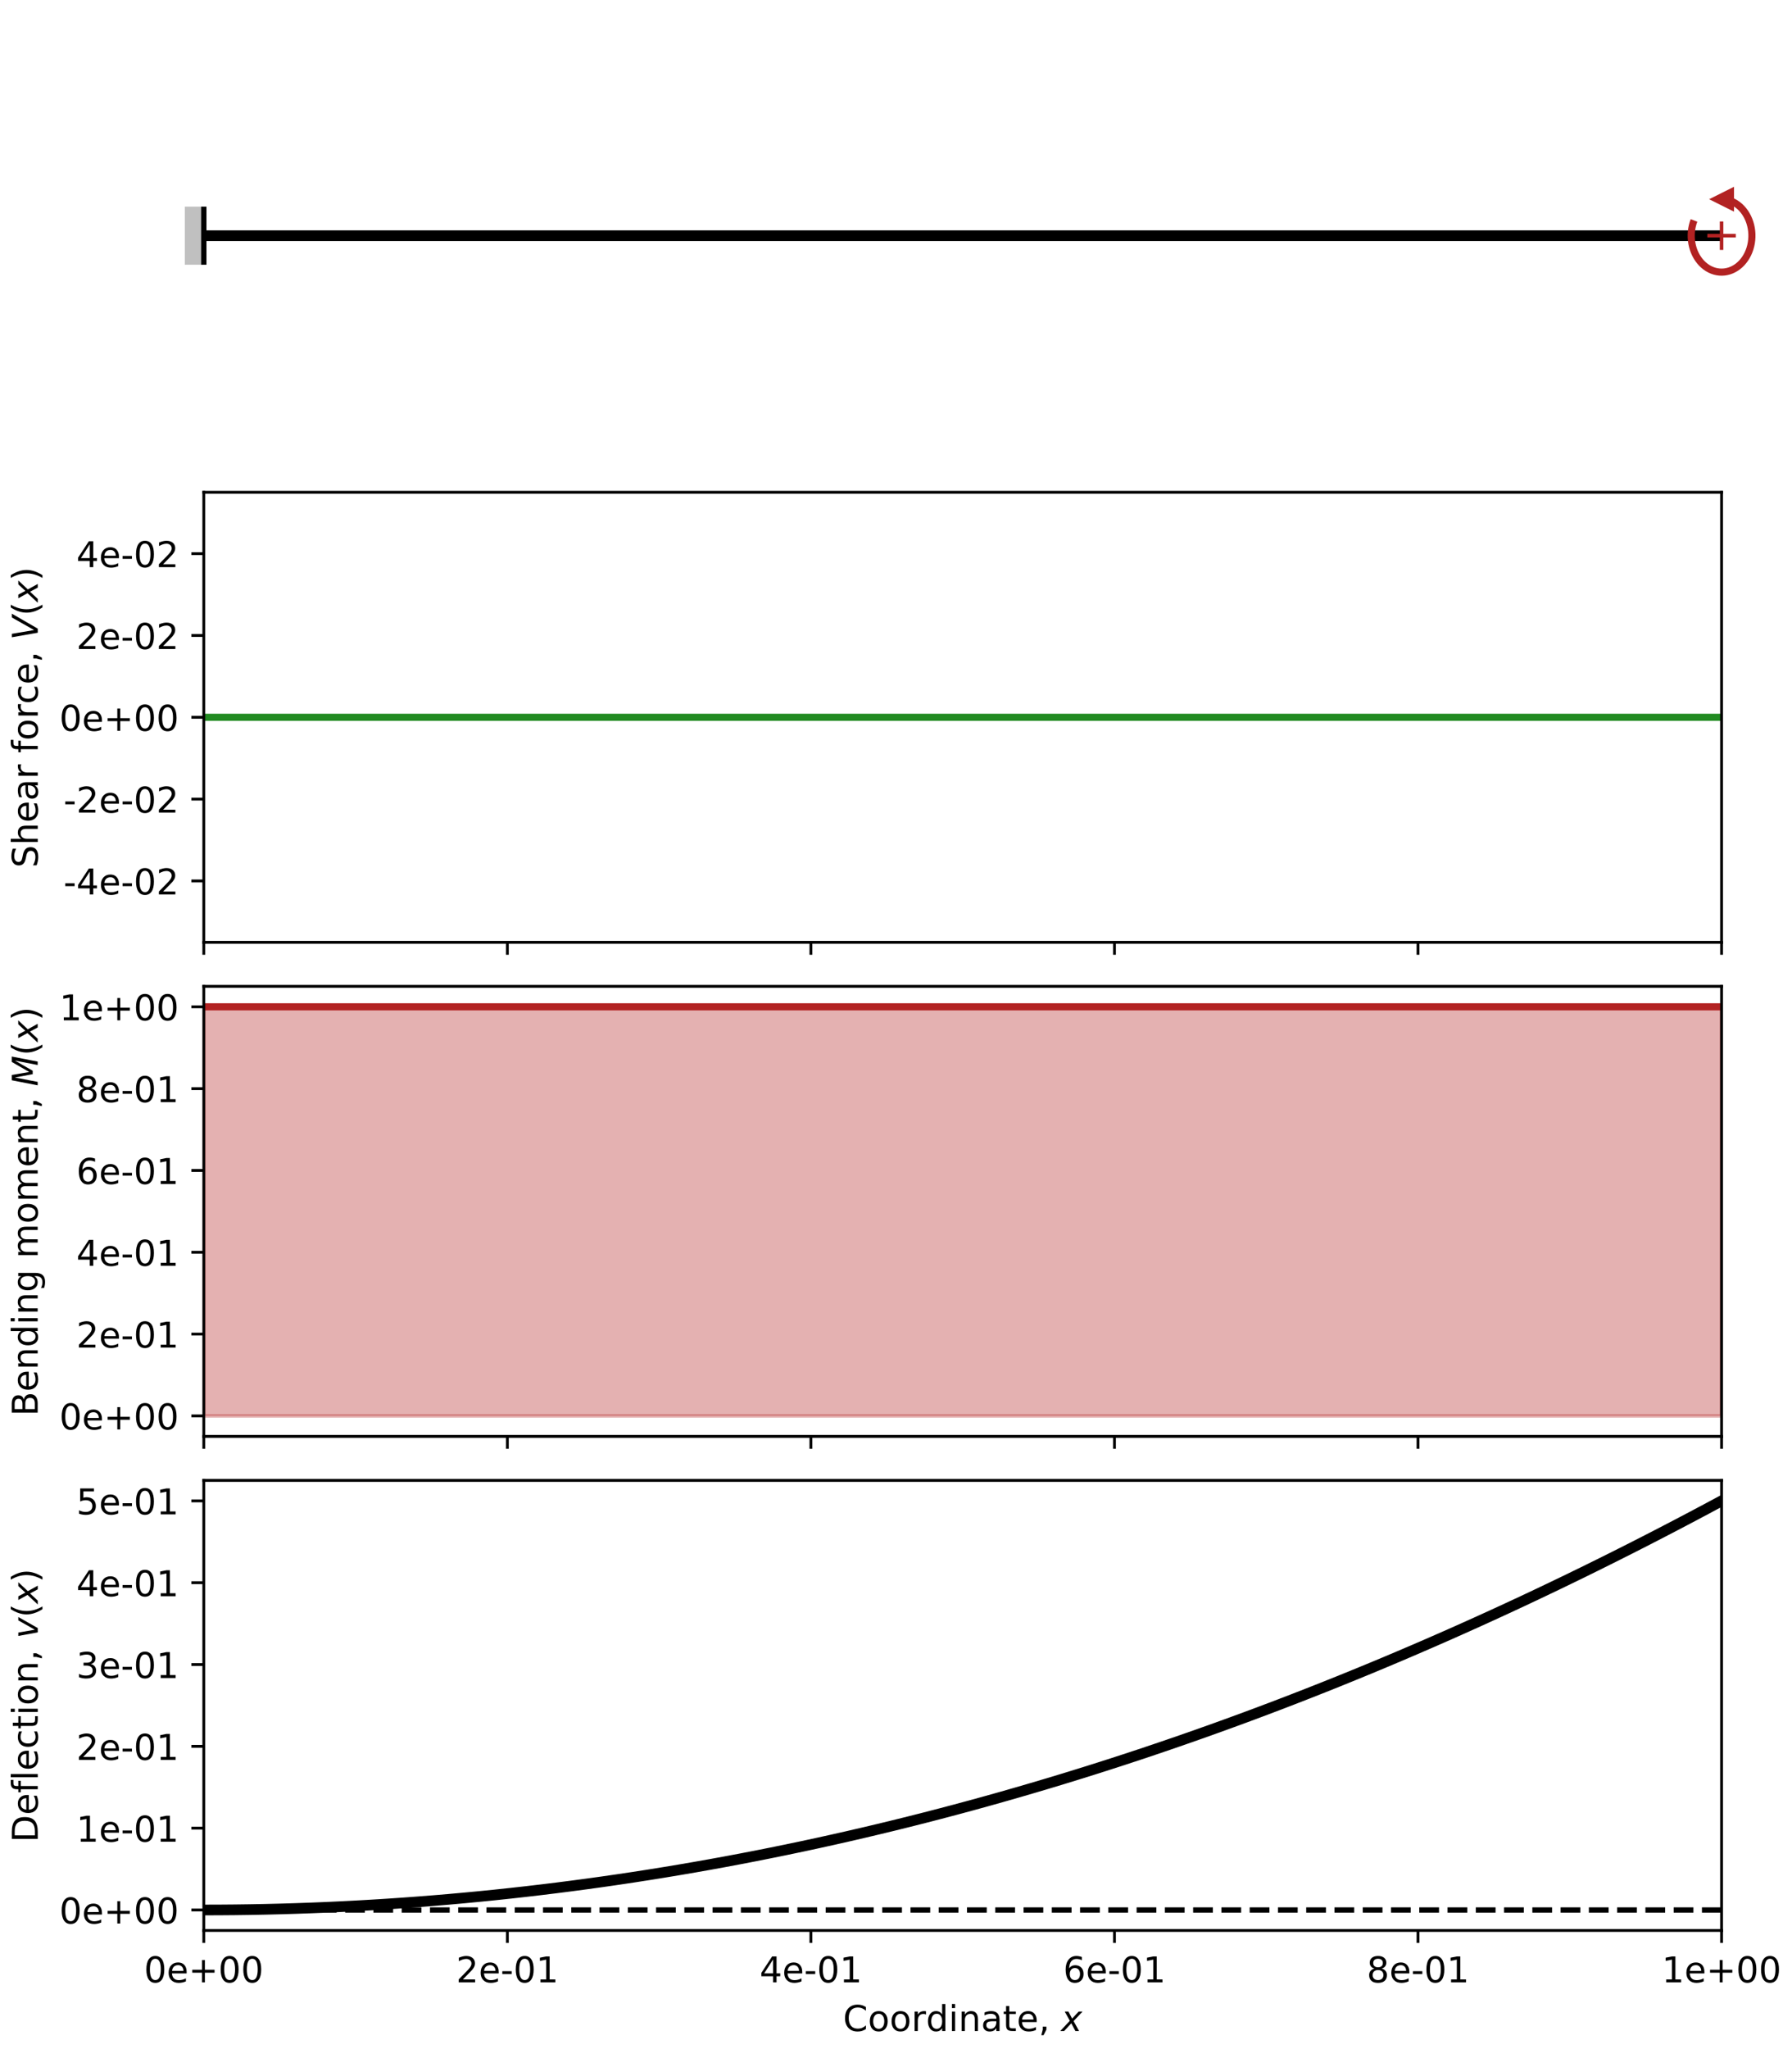 <?xml version="1.0" encoding="utf-8" standalone="no"?>
<!DOCTYPE svg PUBLIC "-//W3C//DTD SVG 1.1//EN"
  "http://www.w3.org/Graphics/SVG/1.1/DTD/svg11.dtd">
<!-- Created with matplotlib (https://matplotlib.org/) -->
<svg height="576pt" version="1.1" viewBox="0 0 504 576" width="504pt" xmlns="http://www.w3.org/2000/svg" xmlns:xlink="http://www.w3.org/1999/xlink">
 <defs>
  <style type="text/css">
*{stroke-linecap:butt;stroke-linejoin:round;}
  </style>
 </defs>
 <g id="figure_1">
  <g id="patch_1">
   <path d="M 0 576 
L 504 576 
L 504 0 
L 0 0 
z
" style="fill:#ffffff;"/>
  </g>
  <g id="axes_1">
   <g id="PolyCollection_1">
    <defs>
     <path d="M 57.321 -509.75 
L 57.321 -509.75 
L 61.632 -509.75 
L 65.944 -509.75 
L 70.256 -509.75 
L 74.568 -509.75 
L 78.88 -509.75 
L 83.191 -509.75 
L 87.503 -509.75 
L 91.815 -509.75 
L 96.127 -509.75 
L 100.439 -509.75 
L 104.75 -509.75 
L 109.062 -509.75 
L 113.374 -509.75 
L 117.686 -509.75 
L 121.998 -509.75 
L 126.309 -509.75 
L 130.621 -509.75 
L 134.933 -509.75 
L 139.245 -509.75 
L 143.557 -509.75 
L 147.869 -509.75 
L 152.18 -509.75 
L 156.492 -509.75 
L 160.804 -509.75 
L 165.116 -509.75 
L 169.428 -509.75 
L 173.739 -509.75 
L 178.051 -509.75 
L 182.363 -509.75 
L 186.675 -509.75 
L 190.987 -509.75 
L 195.298 -509.75 
L 199.61 -509.75 
L 203.922 -509.75 
L 208.234 -509.75 
L 212.546 -509.75 
L 216.857 -509.75 
L 221.169 -509.75 
L 225.481 -509.75 
L 229.793 -509.75 
L 234.105 -509.75 
L 238.417 -509.75 
L 242.728 -509.75 
L 247.04 -509.75 
L 251.352 -509.75 
L 255.664 -509.75 
L 259.976 -509.75 
L 264.287 -509.75 
L 268.599 -509.75 
L 272.911 -509.75 
L 277.223 -509.75 
L 281.535 -509.75 
L 285.846 -509.75 
L 290.158 -509.75 
L 294.47 -509.75 
L 298.782 -509.75 
L 303.094 -509.75 
L 307.405 -509.75 
L 311.717 -509.75 
L 316.029 -509.75 
L 320.341 -509.75 
L 324.653 -509.75 
L 328.964 -509.75 
L 333.276 -509.75 
L 337.588 -509.75 
L 341.9 -509.75 
L 346.212 -509.75 
L 350.524 -509.75 
L 354.835 -509.75 
L 359.147 -509.75 
L 363.459 -509.75 
L 367.771 -509.75 
L 372.083 -509.75 
L 376.394 -509.75 
L 380.706 -509.75 
L 385.018 -509.75 
L 389.33 -509.75 
L 393.642 -509.75 
L 397.953 -509.75 
L 402.265 -509.75 
L 406.577 -509.75 
L 410.889 -509.75 
L 415.201 -509.75 
L 419.512 -509.75 
L 423.824 -509.75 
L 428.136 -509.75 
L 432.448 -509.75 
L 436.76 -509.75 
L 441.072 -509.75 
L 445.383 -509.75 
L 449.695 -509.75 
L 454.007 -509.75 
L 458.319 -509.75 
L 462.631 -509.75 
L 466.942 -509.75 
L 471.254 -509.75 
L 475.566 -509.75 
L 479.878 -509.75 
L 484.19 -509.75 
L 484.19 -509.75 
L 484.19 -509.75 
L 479.878 -509.75 
L 475.566 -509.75 
L 471.254 -509.75 
L 466.942 -509.75 
L 462.631 -509.75 
L 458.319 -509.75 
L 454.007 -509.75 
L 449.695 -509.75 
L 445.383 -509.75 
L 441.072 -509.75 
L 436.76 -509.75 
L 432.448 -509.75 
L 428.136 -509.75 
L 423.824 -509.75 
L 419.512 -509.75 
L 415.201 -509.75 
L 410.889 -509.75 
L 406.577 -509.75 
L 402.265 -509.75 
L 397.953 -509.75 
L 393.642 -509.75 
L 389.33 -509.75 
L 385.018 -509.75 
L 380.706 -509.75 
L 376.394 -509.75 
L 372.083 -509.75 
L 367.771 -509.75 
L 363.459 -509.75 
L 359.147 -509.75 
L 354.835 -509.75 
L 350.524 -509.75 
L 346.212 -509.75 
L 341.9 -509.75 
L 337.588 -509.75 
L 333.276 -509.75 
L 328.964 -509.75 
L 324.653 -509.75 
L 320.341 -509.75 
L 316.029 -509.75 
L 311.717 -509.75 
L 307.405 -509.75 
L 303.094 -509.75 
L 298.782 -509.75 
L 294.47 -509.75 
L 290.158 -509.75 
L 285.846 -509.75 
L 281.535 -509.75 
L 277.223 -509.75 
L 272.911 -509.75 
L 268.599 -509.75 
L 264.287 -509.75 
L 259.976 -509.75 
L 255.664 -509.75 
L 251.352 -509.75 
L 247.04 -509.75 
L 242.728 -509.75 
L 238.417 -509.75 
L 234.105 -509.75 
L 229.793 -509.75 
L 225.481 -509.75 
L 221.169 -509.75 
L 216.857 -509.75 
L 212.546 -509.75 
L 208.234 -509.75 
L 203.922 -509.75 
L 199.61 -509.75 
L 195.298 -509.75 
L 190.987 -509.75 
L 186.675 -509.75 
L 182.363 -509.75 
L 178.051 -509.75 
L 173.739 -509.75 
L 169.428 -509.75 
L 165.116 -509.75 
L 160.804 -509.75 
L 156.492 -509.75 
L 152.18 -509.75 
L 147.869 -509.75 
L 143.557 -509.75 
L 139.245 -509.75 
L 134.933 -509.75 
L 130.621 -509.75 
L 126.309 -509.75 
L 121.998 -509.75 
L 117.686 -509.75 
L 113.374 -509.75 
L 109.062 -509.75 
L 104.75 -509.75 
L 100.439 -509.75 
L 96.127 -509.75 
L 91.815 -509.75 
L 87.503 -509.75 
L 83.191 -509.75 
L 78.88 -509.75 
L 74.568 -509.75 
L 70.256 -509.75 
L 65.944 -509.75 
L 61.632 -509.75 
L 57.321 -509.75 
z
" id="m8610ce7f82" style="stroke:#4169e1;stroke-opacity:0.35;stroke-width:2;"/>
    </defs>
    <g clip-path="url(#pacd958008f)">
     <use style="fill:#4169e1;fill-opacity:0.35;stroke:#4169e1;stroke-opacity:0.35;stroke-width:2;" x="0" xlink:href="#m8610ce7f82" y="576"/>
    </g>
   </g>
   <g id="line2d_1">
    <path clip-path="url(#pacd958008f)" d="M 57.321 66.25 
L 61.632 66.25 
L 65.944 66.25 
L 70.256 66.25 
L 74.568 66.25 
L 78.88 66.25 
L 83.191 66.25 
L 87.503 66.25 
L 91.815 66.25 
L 96.127 66.25 
L 100.439 66.25 
L 104.75 66.25 
L 109.062 66.25 
L 113.374 66.25 
L 117.686 66.25 
L 121.998 66.25 
L 126.309 66.25 
L 130.621 66.25 
L 134.933 66.25 
L 139.245 66.25 
L 143.557 66.25 
L 147.869 66.25 
L 152.18 66.25 
L 156.492 66.25 
L 160.804 66.25 
L 165.116 66.25 
L 169.428 66.25 
L 173.739 66.25 
L 178.051 66.25 
L 182.363 66.25 
L 186.675 66.25 
L 190.987 66.25 
L 195.298 66.25 
L 199.61 66.25 
L 203.922 66.25 
L 208.234 66.25 
L 212.546 66.25 
L 216.857 66.25 
L 221.169 66.25 
L 225.481 66.25 
L 229.793 66.25 
L 234.105 66.25 
L 238.417 66.25 
L 242.728 66.25 
L 247.04 66.25 
L 251.352 66.25 
L 255.664 66.25 
L 259.976 66.25 
L 264.287 66.25 
L 268.599 66.25 
L 272.911 66.25 
L 277.223 66.25 
L 281.535 66.25 
L 285.846 66.25 
L 290.158 66.25 
L 294.47 66.25 
L 298.782 66.25 
L 303.094 66.25 
L 307.405 66.25 
L 311.717 66.25 
L 316.029 66.25 
L 320.341 66.25 
L 324.653 66.25 
L 328.964 66.25 
L 333.276 66.25 
L 337.588 66.25 
L 341.9 66.25 
L 346.212 66.25 
L 350.524 66.25 
L 354.835 66.25 
L 359.147 66.25 
L 363.459 66.25 
L 367.771 66.25 
L 372.083 66.25 
L 376.394 66.25 
L 380.706 66.25 
L 385.018 66.25 
L 389.33 66.25 
L 393.642 66.25 
L 397.953 66.25 
L 402.265 66.25 
L 406.577 66.25 
L 410.889 66.25 
L 415.201 66.25 
L 419.512 66.25 
L 423.824 66.25 
L 428.136 66.25 
L 432.448 66.25 
L 436.76 66.25 
L 441.072 66.25 
L 445.383 66.25 
L 449.695 66.25 
L 454.007 66.25 
L 458.319 66.25 
L 462.631 66.25 
L 466.942 66.25 
L 471.254 66.25 
L 475.566 66.25 
L 479.878 66.25 
L 484.19 66.25 
" style="fill:none;stroke:#4169e1;stroke-linecap:square;stroke-width:2;"/>
   </g>
   <g id="line2d_2">
    <path clip-path="url(#pacd958008f)" d="M 57.321 66.25 
L 484.19 66.25 
" style="fill:none;stroke:#000000;stroke-linecap:square;stroke-width:3;"/>
   </g>
   <g id="line2d_3">
    <path d="M 54.475 74.412 
L 54.475 58.089 
" style="fill:none;stroke:#c0c0c0;stroke-width:5;"/>
   </g>
   <g id="line2d_4">
    <path d="M 57.321 74.412 
L 57.321 58.089 
" style="fill:none;stroke:#000000;stroke-width:1.5;"/>
   </g>
   <g id="line2d_5">
    <path d="M 484.19 66.25 
" style="fill:none;stroke:#1f77b4;stroke-linecap:square;stroke-width:1.5;"/>
    <defs>
     <path d="M -4 0 
L 4 0 
M 0 4 
L 0 -4 
" id="m0ad5de4a7b" style="stroke:#b22222;"/>
    </defs>
    <g>
     <use style="fill:#b22222;stroke:#b22222;" x="484.19" xlink:href="#m0ad5de4a7b" y="66.25"/>
    </g>
   </g>
   <g id="line2d_6">
    <path d="M 484.19 56.001 
" style="fill:none;stroke:#ff7f0e;stroke-linecap:square;stroke-width:1.5;"/>
    <defs>
     <path d="M -3.5 -0 
L 3.5 3.5 
L 3.5 -3.5 
z
" id="m7e8678d51b"/>
    </defs>
    <g>
     <use style="fill:#b22222;" x="484.19" xlink:href="#m7e8678d51b" y="56.001"/>
    </g>
   </g>
   <g id="patch_2">
    <path d="M 476.435 61.962 
C 476.052 62.962 475.805 64.03 475.704 65.124 
C 475.603 66.218 475.65 67.324 475.842 68.401 
C 476.035 69.477 476.37 70.509 476.836 71.457 
C 477.302 72.405 477.892 73.257 478.583 73.98 
C 479.275 74.703 480.059 75.287 480.905 75.711 
C 481.751 76.134 482.649 76.392 483.563 76.472 
C 484.478 76.553 485.397 76.456 486.286 76.186 
C 487.175 75.916 488.021 75.475 488.794 74.882 
C 489.566 74.288 490.253 73.549 490.83 72.693 
C 491.406 71.837 491.864 70.875 492.185 69.844 
C 492.507 68.813 492.688 67.727 492.721 66.627 
C 492.755 65.527 492.641 64.427 492.383 63.371 
C 492.126 62.314 491.728 61.315 491.205 60.41 
C 490.683 59.506 490.042 58.708 489.309 58.048 
C 488.575 57.388 487.757 56.874 486.887 56.526 
C 486.017 56.178 485.106 56.001 484.19 56.001 
" style="fill:none;stroke:#b22222;stroke-linejoin:miter;stroke-width:2;"/>
   </g>
  </g>
  <g id="axes_2">
   <g id="patch_3">
    <path d="M 57.321 264.882 
L 484.19 264.882 
L 484.19 138.381 
L 57.321 138.381 
z
" style="fill:#ffffff;"/>
   </g>
   <g id="PolyCollection_2">
    <defs>
     <path d="M 57.321 -374.369 
L 57.321 -374.369 
L 61.632 -374.369 
L 65.944 -374.369 
L 70.256 -374.369 
L 74.568 -374.369 
L 78.88 -374.369 
L 83.191 -374.369 
L 87.503 -374.369 
L 91.815 -374.369 
L 96.127 -374.369 
L 100.439 -374.369 
L 104.75 -374.369 
L 109.062 -374.369 
L 113.374 -374.369 
L 117.686 -374.369 
L 121.998 -374.369 
L 126.309 -374.369 
L 130.621 -374.369 
L 134.933 -374.369 
L 139.245 -374.369 
L 143.557 -374.369 
L 147.869 -374.369 
L 152.18 -374.369 
L 156.492 -374.369 
L 160.804 -374.369 
L 165.116 -374.369 
L 169.428 -374.369 
L 173.739 -374.369 
L 178.051 -374.369 
L 182.363 -374.369 
L 186.675 -374.369 
L 190.987 -374.369 
L 195.298 -374.369 
L 199.61 -374.369 
L 203.922 -374.369 
L 208.234 -374.369 
L 212.546 -374.369 
L 216.857 -374.369 
L 221.169 -374.369 
L 225.481 -374.369 
L 229.793 -374.369 
L 234.105 -374.369 
L 238.417 -374.369 
L 242.728 -374.369 
L 247.04 -374.369 
L 251.352 -374.369 
L 255.664 -374.369 
L 259.976 -374.369 
L 264.287 -374.369 
L 268.599 -374.369 
L 272.911 -374.369 
L 277.223 -374.369 
L 281.535 -374.369 
L 285.846 -374.369 
L 290.158 -374.369 
L 294.47 -374.369 
L 298.782 -374.369 
L 303.094 -374.369 
L 307.405 -374.369 
L 311.717 -374.369 
L 316.029 -374.369 
L 320.341 -374.369 
L 324.653 -374.369 
L 328.964 -374.369 
L 333.276 -374.369 
L 337.588 -374.369 
L 341.9 -374.369 
L 346.212 -374.369 
L 350.524 -374.369 
L 354.835 -374.369 
L 359.147 -374.369 
L 363.459 -374.369 
L 367.771 -374.369 
L 372.083 -374.369 
L 376.394 -374.369 
L 380.706 -374.369 
L 385.018 -374.369 
L 389.33 -374.369 
L 393.642 -374.369 
L 397.953 -374.369 
L 402.265 -374.369 
L 406.577 -374.369 
L 410.889 -374.369 
L 415.201 -374.369 
L 419.512 -374.369 
L 423.824 -374.369 
L 428.136 -374.369 
L 432.448 -374.369 
L 436.76 -374.369 
L 441.072 -374.369 
L 445.383 -374.369 
L 449.695 -374.369 
L 454.007 -374.369 
L 458.319 -374.369 
L 462.631 -374.369 
L 466.942 -374.369 
L 471.254 -374.369 
L 475.566 -374.369 
L 479.878 -374.369 
L 484.19 -374.369 
L 484.19 -374.369 
L 484.19 -374.369 
L 479.878 -374.369 
L 475.566 -374.369 
L 471.254 -374.369 
L 466.942 -374.369 
L 462.631 -374.369 
L 458.319 -374.369 
L 454.007 -374.369 
L 449.695 -374.369 
L 445.383 -374.369 
L 441.072 -374.369 
L 436.76 -374.369 
L 432.448 -374.369 
L 428.136 -374.369 
L 423.824 -374.369 
L 419.512 -374.369 
L 415.201 -374.369 
L 410.889 -374.369 
L 406.577 -374.369 
L 402.265 -374.369 
L 397.953 -374.369 
L 393.642 -374.369 
L 389.33 -374.369 
L 385.018 -374.369 
L 380.706 -374.369 
L 376.394 -374.369 
L 372.083 -374.369 
L 367.771 -374.369 
L 363.459 -374.369 
L 359.147 -374.369 
L 354.835 -374.369 
L 350.524 -374.369 
L 346.212 -374.369 
L 341.9 -374.369 
L 337.588 -374.369 
L 333.276 -374.369 
L 328.964 -374.369 
L 324.653 -374.369 
L 320.341 -374.369 
L 316.029 -374.369 
L 311.717 -374.369 
L 307.405 -374.369 
L 303.094 -374.369 
L 298.782 -374.369 
L 294.47 -374.369 
L 290.158 -374.369 
L 285.846 -374.369 
L 281.535 -374.369 
L 277.223 -374.369 
L 272.911 -374.369 
L 268.599 -374.369 
L 264.287 -374.369 
L 259.976 -374.369 
L 255.664 -374.369 
L 251.352 -374.369 
L 247.04 -374.369 
L 242.728 -374.369 
L 238.417 -374.369 
L 234.105 -374.369 
L 229.793 -374.369 
L 225.481 -374.369 
L 221.169 -374.369 
L 216.857 -374.369 
L 212.546 -374.369 
L 208.234 -374.369 
L 203.922 -374.369 
L 199.61 -374.369 
L 195.298 -374.369 
L 190.987 -374.369 
L 186.675 -374.369 
L 182.363 -374.369 
L 178.051 -374.369 
L 173.739 -374.369 
L 169.428 -374.369 
L 165.116 -374.369 
L 160.804 -374.369 
L 156.492 -374.369 
L 152.18 -374.369 
L 147.869 -374.369 
L 143.557 -374.369 
L 139.245 -374.369 
L 134.933 -374.369 
L 130.621 -374.369 
L 126.309 -374.369 
L 121.998 -374.369 
L 117.686 -374.369 
L 113.374 -374.369 
L 109.062 -374.369 
L 104.75 -374.369 
L 100.439 -374.369 
L 96.127 -374.369 
L 91.815 -374.369 
L 87.503 -374.369 
L 83.191 -374.369 
L 78.88 -374.369 
L 74.568 -374.369 
L 70.256 -374.369 
L 65.944 -374.369 
L 61.632 -374.369 
L 57.321 -374.369 
z
" id="m65f3409b82" style="stroke:#228b22;stroke-opacity:0.35;"/>
    </defs>
    <g clip-path="url(#pc399a29501)">
     <use style="fill:#228b22;fill-opacity:0.35;stroke:#228b22;stroke-opacity:0.35;" x="0" xlink:href="#m65f3409b82" y="576"/>
    </g>
   </g>
   <g id="matplotlib.axis_1">
    <g id="xtick_1">
     <g id="line2d_7">
      <defs>
       <path d="M 0 0 
L 0 3.5 
" id="m5f60f1a625" style="stroke:#000000;stroke-width:0.8;"/>
      </defs>
      <g>
       <use style="stroke:#000000;stroke-width:0.8;" x="57.321" xlink:href="#m5f60f1a625" y="264.882"/>
      </g>
     </g>
    </g>
    <g id="xtick_2">
     <g id="line2d_8">
      <g>
       <use style="stroke:#000000;stroke-width:0.8;" x="142.694" xlink:href="#m5f60f1a625" y="264.882"/>
      </g>
     </g>
    </g>
    <g id="xtick_3">
     <g id="line2d_9">
      <g>
       <use style="stroke:#000000;stroke-width:0.8;" x="228.068" xlink:href="#m5f60f1a625" y="264.882"/>
      </g>
     </g>
    </g>
    <g id="xtick_4">
     <g id="line2d_10">
      <g>
       <use style="stroke:#000000;stroke-width:0.8;" x="313.442" xlink:href="#m5f60f1a625" y="264.882"/>
      </g>
     </g>
    </g>
    <g id="xtick_5">
     <g id="line2d_11">
      <g>
       <use style="stroke:#000000;stroke-width:0.8;" x="398.816" xlink:href="#m5f60f1a625" y="264.882"/>
      </g>
     </g>
    </g>
    <g id="xtick_6">
     <g id="line2d_12">
      <g>
       <use style="stroke:#000000;stroke-width:0.8;" x="484.19" xlink:href="#m5f60f1a625" y="264.882"/>
      </g>
     </g>
    </g>
   </g>
   <g id="matplotlib.axis_2">
    <g id="ytick_1">
     <g id="line2d_13">
      <defs>
       <path d="M 0 0 
L -3.5 0 
" id="m30d5c5bbb0" style="stroke:#000000;stroke-width:0.8;"/>
      </defs>
      <g>
       <use style="stroke:#000000;stroke-width:0.8;" x="57.321" xlink:href="#m30d5c5bbb0" y="247.632"/>
      </g>
     </g>
     <g id="text_1">
      <!-- -4e-02 -->
      <defs>
       <path d="M 4.891 31.391 
L 31.203 31.391 
L 31.203 23.391 
L 4.891 23.391 
z
" id="DejaVuSans-45"/>
       <path d="M 37.797 64.312 
L 12.891 25.391 
L 37.797 25.391 
z
M 35.203 72.906 
L 47.609 72.906 
L 47.609 25.391 
L 58.016 25.391 
L 58.016 17.188 
L 47.609 17.188 
L 47.609 0 
L 37.797 0 
L 37.797 17.188 
L 4.891 17.188 
L 4.891 26.703 
z
" id="DejaVuSans-52"/>
       <path d="M 56.203 29.594 
L 56.203 25.203 
L 14.891 25.203 
Q 15.484 15.922 20.484 11.062 
Q 25.484 6.203 34.422 6.203 
Q 39.594 6.203 44.453 7.469 
Q 49.312 8.734 54.109 11.281 
L 54.109 2.781 
Q 49.266 0.734 44.188 -0.344 
Q 39.109 -1.422 33.891 -1.422 
Q 20.797 -1.422 13.156 6.188 
Q 5.516 13.812 5.516 26.812 
Q 5.516 40.234 12.766 48.109 
Q 20.016 56 32.328 56 
Q 43.359 56 49.781 48.891 
Q 56.203 41.797 56.203 29.594 
z
M 47.219 32.234 
Q 47.125 39.594 43.094 43.984 
Q 39.062 48.391 32.422 48.391 
Q 24.906 48.391 20.391 44.141 
Q 15.875 39.891 15.188 32.172 
z
" id="DejaVuSans-101"/>
       <path d="M 31.781 66.406 
Q 24.172 66.406 20.328 58.906 
Q 16.5 51.422 16.5 36.375 
Q 16.5 21.391 20.328 13.891 
Q 24.172 6.391 31.781 6.391 
Q 39.453 6.391 43.281 13.891 
Q 47.125 21.391 47.125 36.375 
Q 47.125 51.422 43.281 58.906 
Q 39.453 66.406 31.781 66.406 
z
M 31.781 74.219 
Q 44.047 74.219 50.516 64.516 
Q 56.984 54.828 56.984 36.375 
Q 56.984 17.969 50.516 8.266 
Q 44.047 -1.422 31.781 -1.422 
Q 19.531 -1.422 13.062 8.266 
Q 6.594 17.969 6.594 36.375 
Q 6.594 54.828 13.062 64.516 
Q 19.531 74.219 31.781 74.219 
z
" id="DejaVuSans-48"/>
       <path d="M 19.188 8.297 
L 53.609 8.297 
L 53.609 0 
L 7.328 0 
L 7.328 8.297 
Q 12.938 14.109 22.625 23.891 
Q 32.328 33.688 34.812 36.531 
Q 39.547 41.844 41.422 45.531 
Q 43.312 49.219 43.312 52.781 
Q 43.312 58.594 39.234 62.25 
Q 35.156 65.922 28.609 65.922 
Q 23.969 65.922 18.812 64.312 
Q 13.672 62.703 7.812 59.422 
L 7.812 69.391 
Q 13.766 71.781 18.938 73 
Q 24.125 74.219 28.422 74.219 
Q 39.75 74.219 46.484 68.547 
Q 53.219 62.891 53.219 53.422 
Q 53.219 48.922 51.531 44.891 
Q 49.859 40.875 45.406 35.406 
Q 44.188 33.984 37.641 27.219 
Q 31.109 20.453 19.188 8.297 
z
" id="DejaVuSans-50"/>
      </defs>
      <g transform="translate(17.864 251.431)scale(0.1 -0.1)">
       <use xlink:href="#DejaVuSans-45"/>
       <use x="36.084" xlink:href="#DejaVuSans-52"/>
       <use x="99.707" xlink:href="#DejaVuSans-101"/>
       <use x="161.23" xlink:href="#DejaVuSans-45"/>
       <use x="197.314" xlink:href="#DejaVuSans-48"/>
       <use x="260.938" xlink:href="#DejaVuSans-50"/>
      </g>
     </g>
    </g>
    <g id="ytick_2">
     <g id="line2d_14">
      <g>
       <use style="stroke:#000000;stroke-width:0.8;" x="57.321" xlink:href="#m30d5c5bbb0" y="224.631"/>
      </g>
     </g>
     <g id="text_2">
      <!-- -2e-02 -->
      <g transform="translate(17.864 228.431)scale(0.1 -0.1)">
       <use xlink:href="#DejaVuSans-45"/>
       <use x="36.084" xlink:href="#DejaVuSans-50"/>
       <use x="99.707" xlink:href="#DejaVuSans-101"/>
       <use x="161.23" xlink:href="#DejaVuSans-45"/>
       <use x="197.314" xlink:href="#DejaVuSans-48"/>
       <use x="260.938" xlink:href="#DejaVuSans-50"/>
      </g>
     </g>
    </g>
    <g id="ytick_3">
     <g id="line2d_15">
      <g>
       <use style="stroke:#000000;stroke-width:0.8;" x="57.321" xlink:href="#m30d5c5bbb0" y="201.631"/>
      </g>
     </g>
     <g id="text_3">
      <!-- 0e+00 -->
      <defs>
       <path d="M 46 62.703 
L 46 35.5 
L 73.188 35.5 
L 73.188 27.203 
L 46 27.203 
L 46 0 
L 37.797 0 
L 37.797 27.203 
L 10.594 27.203 
L 10.594 35.5 
L 37.797 35.5 
L 37.797 62.703 
z
" id="DejaVuSans-43"/>
      </defs>
      <g transform="translate(16.7 205.431)scale(0.1 -0.1)">
       <use xlink:href="#DejaVuSans-48"/>
       <use x="63.623" xlink:href="#DejaVuSans-101"/>
       <use x="125.146" xlink:href="#DejaVuSans-43"/>
       <use x="208.936" xlink:href="#DejaVuSans-48"/>
       <use x="272.559" xlink:href="#DejaVuSans-48"/>
      </g>
     </g>
    </g>
    <g id="ytick_4">
     <g id="line2d_16">
      <g>
       <use style="stroke:#000000;stroke-width:0.8;" x="57.321" xlink:href="#m30d5c5bbb0" y="178.631"/>
      </g>
     </g>
     <g id="text_4">
      <!-- 2e-02 -->
      <g transform="translate(21.472 182.431)scale(0.1 -0.1)">
       <use xlink:href="#DejaVuSans-50"/>
       <use x="63.623" xlink:href="#DejaVuSans-101"/>
       <use x="125.146" xlink:href="#DejaVuSans-45"/>
       <use x="161.23" xlink:href="#DejaVuSans-48"/>
       <use x="224.854" xlink:href="#DejaVuSans-50"/>
      </g>
     </g>
    </g>
    <g id="ytick_5">
     <g id="line2d_17">
      <g>
       <use style="stroke:#000000;stroke-width:0.8;" x="57.321" xlink:href="#m30d5c5bbb0" y="155.631"/>
      </g>
     </g>
     <g id="text_5">
      <!-- 4e-02 -->
      <g transform="translate(21.472 159.43)scale(0.1 -0.1)">
       <use xlink:href="#DejaVuSans-52"/>
       <use x="63.623" xlink:href="#DejaVuSans-101"/>
       <use x="125.146" xlink:href="#DejaVuSans-45"/>
       <use x="161.23" xlink:href="#DejaVuSans-48"/>
       <use x="224.854" xlink:href="#DejaVuSans-50"/>
      </g>
     </g>
    </g>
    <g id="text_6">
     <!-- Shear force, $V(x)$ -->
     <defs>
      <path d="M 53.516 70.516 
L 53.516 60.891 
Q 47.906 63.578 42.922 64.891 
Q 37.938 66.219 33.297 66.219 
Q 25.25 66.219 20.875 63.094 
Q 16.5 59.969 16.5 54.203 
Q 16.5 49.359 19.406 46.891 
Q 22.312 44.438 30.422 42.922 
L 36.375 41.703 
Q 47.406 39.594 52.656 34.297 
Q 57.906 29 57.906 20.125 
Q 57.906 9.516 50.797 4.047 
Q 43.703 -1.422 29.984 -1.422 
Q 24.812 -1.422 18.969 -0.25 
Q 13.141 0.922 6.891 3.219 
L 6.891 13.375 
Q 12.891 10.016 18.656 8.297 
Q 24.422 6.594 29.984 6.594 
Q 38.422 6.594 43.016 9.906 
Q 47.609 13.234 47.609 19.391 
Q 47.609 24.75 44.312 27.781 
Q 41.016 30.812 33.5 32.328 
L 27.484 33.5 
Q 16.453 35.688 11.516 40.375 
Q 6.594 45.062 6.594 53.422 
Q 6.594 63.094 13.406 68.656 
Q 20.219 74.219 32.172 74.219 
Q 37.312 74.219 42.625 73.281 
Q 47.953 72.359 53.516 70.516 
z
" id="DejaVuSans-83"/>
      <path d="M 54.891 33.016 
L 54.891 0 
L 45.906 0 
L 45.906 32.719 
Q 45.906 40.484 42.875 44.328 
Q 39.844 48.188 33.797 48.188 
Q 26.516 48.188 22.312 43.547 
Q 18.109 38.922 18.109 30.906 
L 18.109 0 
L 9.078 0 
L 9.078 75.984 
L 18.109 75.984 
L 18.109 46.188 
Q 21.344 51.125 25.703 53.562 
Q 30.078 56 35.797 56 
Q 45.219 56 50.047 50.172 
Q 54.891 44.344 54.891 33.016 
z
" id="DejaVuSans-104"/>
      <path d="M 34.281 27.484 
Q 23.391 27.484 19.188 25 
Q 14.984 22.516 14.984 16.5 
Q 14.984 11.719 18.141 8.906 
Q 21.297 6.109 26.703 6.109 
Q 34.188 6.109 38.703 11.406 
Q 43.219 16.703 43.219 25.484 
L 43.219 27.484 
z
M 52.203 31.203 
L 52.203 0 
L 43.219 0 
L 43.219 8.297 
Q 40.141 3.328 35.547 0.953 
Q 30.953 -1.422 24.312 -1.422 
Q 15.922 -1.422 10.953 3.297 
Q 6 8.016 6 15.922 
Q 6 25.141 12.172 29.828 
Q 18.359 34.516 30.609 34.516 
L 43.219 34.516 
L 43.219 35.406 
Q 43.219 41.609 39.141 45 
Q 35.062 48.391 27.688 48.391 
Q 23 48.391 18.547 47.266 
Q 14.109 46.141 10.016 43.891 
L 10.016 52.203 
Q 14.938 54.109 19.578 55.047 
Q 24.219 56 28.609 56 
Q 40.484 56 46.344 49.844 
Q 52.203 43.703 52.203 31.203 
z
" id="DejaVuSans-97"/>
      <path d="M 41.109 46.297 
Q 39.594 47.172 37.812 47.578 
Q 36.031 48 33.891 48 
Q 26.266 48 22.188 43.047 
Q 18.109 38.094 18.109 28.812 
L 18.109 0 
L 9.078 0 
L 9.078 54.688 
L 18.109 54.688 
L 18.109 46.188 
Q 20.953 51.172 25.484 53.578 
Q 30.031 56 36.531 56 
Q 37.453 56 38.578 55.875 
Q 39.703 55.766 41.062 55.516 
z
" id="DejaVuSans-114"/>
      <path id="DejaVuSans-32"/>
      <path d="M 37.109 75.984 
L 37.109 68.5 
L 28.516 68.5 
Q 23.688 68.5 21.797 66.547 
Q 19.922 64.594 19.922 59.516 
L 19.922 54.688 
L 34.719 54.688 
L 34.719 47.703 
L 19.922 47.703 
L 19.922 0 
L 10.891 0 
L 10.891 47.703 
L 2.297 47.703 
L 2.297 54.688 
L 10.891 54.688 
L 10.891 58.5 
Q 10.891 67.625 15.141 71.797 
Q 19.391 75.984 28.609 75.984 
z
" id="DejaVuSans-102"/>
      <path d="M 30.609 48.391 
Q 23.391 48.391 19.188 42.75 
Q 14.984 37.109 14.984 27.297 
Q 14.984 17.484 19.156 11.844 
Q 23.344 6.203 30.609 6.203 
Q 37.797 6.203 41.984 11.859 
Q 46.188 17.531 46.188 27.297 
Q 46.188 37.016 41.984 42.703 
Q 37.797 48.391 30.609 48.391 
z
M 30.609 56 
Q 42.328 56 49.016 48.375 
Q 55.719 40.766 55.719 27.297 
Q 55.719 13.875 49.016 6.219 
Q 42.328 -1.422 30.609 -1.422 
Q 18.844 -1.422 12.172 6.219 
Q 5.516 13.875 5.516 27.297 
Q 5.516 40.766 12.172 48.375 
Q 18.844 56 30.609 56 
z
" id="DejaVuSans-111"/>
      <path d="M 48.781 52.594 
L 48.781 44.188 
Q 44.969 46.297 41.141 47.344 
Q 37.312 48.391 33.406 48.391 
Q 24.656 48.391 19.812 42.844 
Q 14.984 37.312 14.984 27.297 
Q 14.984 17.281 19.812 11.734 
Q 24.656 6.203 33.406 6.203 
Q 37.312 6.203 41.141 7.25 
Q 44.969 8.297 48.781 10.406 
L 48.781 2.094 
Q 45.016 0.344 40.984 -0.531 
Q 36.969 -1.422 32.422 -1.422 
Q 20.062 -1.422 12.781 6.344 
Q 5.516 14.109 5.516 27.297 
Q 5.516 40.672 12.859 48.328 
Q 20.219 56 33.016 56 
Q 37.156 56 41.109 55.141 
Q 45.062 54.297 48.781 52.594 
z
" id="DejaVuSans-99"/>
      <path d="M 11.719 12.406 
L 22.016 12.406 
L 22.016 4 
L 14.016 -11.625 
L 7.719 -11.625 
L 11.719 4 
z
" id="DejaVuSans-44"/>
      <path d="M 20.609 0 
L 7.812 72.906 
L 17.484 72.906 
L 28.078 10.203 
L 63.484 72.906 
L 74.219 72.906 
L 32.078 0 
z
" id="DejaVuSans-Oblique-86"/>
      <path d="M 31 75.875 
Q 24.469 64.656 21.281 53.656 
Q 18.109 42.672 18.109 31.391 
Q 18.109 20.125 21.312 9.062 
Q 24.516 -2 31 -13.188 
L 23.188 -13.188 
Q 15.875 -1.703 12.234 9.375 
Q 8.594 20.453 8.594 31.391 
Q 8.594 42.281 12.203 53.312 
Q 15.828 64.359 23.188 75.875 
z
" id="DejaVuSans-40"/>
      <path d="M 60.016 54.688 
L 34.906 27.875 
L 50.297 0 
L 39.984 0 
L 28.422 21.688 
L 8.297 0 
L -2.594 0 
L 24.312 28.812 
L 10.016 54.688 
L 20.312 54.688 
L 30.812 34.906 
L 49.125 54.688 
z
" id="DejaVuSans-Oblique-120"/>
      <path d="M 8.016 75.875 
L 15.828 75.875 
Q 23.141 64.359 26.781 53.312 
Q 30.422 42.281 30.422 31.391 
Q 30.422 20.453 26.781 9.375 
Q 23.141 -1.703 15.828 -13.188 
L 8.016 -13.188 
Q 14.5 -2 17.703 9.062 
Q 20.906 20.125 20.906 31.391 
Q 20.906 42.672 17.703 53.656 
Q 14.5 64.656 8.016 75.875 
z
" id="DejaVuSans-41"/>
     </defs>
     <g transform="translate(10.621 243.931)rotate(-90)scale(0.1 -0.1)">
      <use transform="translate(0 0.016)" xlink:href="#DejaVuSans-83"/>
      <use transform="translate(63.477 0.016)" xlink:href="#DejaVuSans-104"/>
      <use transform="translate(126.855 0.016)" xlink:href="#DejaVuSans-101"/>
      <use transform="translate(188.379 0.016)" xlink:href="#DejaVuSans-97"/>
      <use transform="translate(249.658 0.016)" xlink:href="#DejaVuSans-114"/>
      <use transform="translate(290.771 0.016)" xlink:href="#DejaVuSans-32"/>
      <use transform="translate(322.559 0.016)" xlink:href="#DejaVuSans-102"/>
      <use transform="translate(357.764 0.016)" xlink:href="#DejaVuSans-111"/>
      <use transform="translate(418.945 0.016)" xlink:href="#DejaVuSans-114"/>
      <use transform="translate(460.059 0.016)" xlink:href="#DejaVuSans-99"/>
      <use transform="translate(515.039 0.016)" xlink:href="#DejaVuSans-101"/>
      <use transform="translate(576.562 0.016)" xlink:href="#DejaVuSans-44"/>
      <use transform="translate(608.35 0.016)" xlink:href="#DejaVuSans-32"/>
      <use transform="translate(640.137 0.016)" xlink:href="#DejaVuSans-Oblique-86"/>
      <use transform="translate(708.545 0.016)" xlink:href="#DejaVuSans-40"/>
      <use transform="translate(747.559 0.016)" xlink:href="#DejaVuSans-Oblique-120"/>
      <use transform="translate(806.738 0.016)" xlink:href="#DejaVuSans-41"/>
     </g>
    </g>
   </g>
   <g id="line2d_18">
    <path clip-path="url(#pc399a29501)" d="M 57.321 201.631 
L 61.632 201.631 
L 65.944 201.631 
L 70.256 201.631 
L 74.568 201.631 
L 78.88 201.631 
L 83.191 201.631 
L 87.503 201.631 
L 91.815 201.631 
L 96.127 201.631 
L 100.439 201.631 
L 104.75 201.631 
L 109.062 201.631 
L 113.374 201.631 
L 117.686 201.631 
L 121.998 201.631 
L 126.309 201.631 
L 130.621 201.631 
L 134.933 201.631 
L 139.245 201.631 
L 143.557 201.631 
L 147.869 201.631 
L 152.18 201.631 
L 156.492 201.631 
L 160.804 201.631 
L 165.116 201.631 
L 169.428 201.631 
L 173.739 201.631 
L 178.051 201.631 
L 182.363 201.631 
L 186.675 201.631 
L 190.987 201.631 
L 195.298 201.631 
L 199.61 201.631 
L 203.922 201.631 
L 208.234 201.631 
L 212.546 201.631 
L 216.857 201.631 
L 221.169 201.631 
L 225.481 201.631 
L 229.793 201.631 
L 234.105 201.631 
L 238.417 201.631 
L 242.728 201.631 
L 247.04 201.631 
L 251.352 201.631 
L 255.664 201.631 
L 259.976 201.631 
L 264.287 201.631 
L 268.599 201.631 
L 272.911 201.631 
L 277.223 201.631 
L 281.535 201.631 
L 285.846 201.631 
L 290.158 201.631 
L 294.47 201.631 
L 298.782 201.631 
L 303.094 201.631 
L 307.405 201.631 
L 311.717 201.631 
L 316.029 201.631 
L 320.341 201.631 
L 324.653 201.631 
L 328.964 201.631 
L 333.276 201.631 
L 337.588 201.631 
L 341.9 201.631 
L 346.212 201.631 
L 350.524 201.631 
L 354.835 201.631 
L 359.147 201.631 
L 363.459 201.631 
L 367.771 201.631 
L 372.083 201.631 
L 376.394 201.631 
L 380.706 201.631 
L 385.018 201.631 
L 389.33 201.631 
L 393.642 201.631 
L 397.953 201.631 
L 402.265 201.631 
L 406.577 201.631 
L 410.889 201.631 
L 415.201 201.631 
L 419.512 201.631 
L 423.824 201.631 
L 428.136 201.631 
L 432.448 201.631 
L 436.76 201.631 
L 441.072 201.631 
L 445.383 201.631 
L 449.695 201.631 
L 454.007 201.631 
L 458.319 201.631 
L 462.631 201.631 
L 466.942 201.631 
L 471.254 201.631 
L 475.566 201.631 
L 479.878 201.631 
L 484.19 201.631 
" style="fill:none;stroke:#228b22;stroke-linecap:square;stroke-width:2;"/>
   </g>
   <g id="patch_4">
    <path d="M 57.321 264.882 
L 57.321 138.381 
" style="fill:none;stroke:#000000;stroke-linecap:square;stroke-linejoin:miter;stroke-width:0.8;"/>
   </g>
   <g id="patch_5">
    <path d="M 484.19 264.882 
L 484.19 138.381 
" style="fill:none;stroke:#000000;stroke-linecap:square;stroke-linejoin:miter;stroke-width:0.8;"/>
   </g>
   <g id="patch_6">
    <path d="M 57.321 264.882 
L 484.19 264.882 
" style="fill:none;stroke:#000000;stroke-linecap:square;stroke-linejoin:miter;stroke-width:0.8;"/>
   </g>
   <g id="patch_7">
    <path d="M 57.321 138.381 
L 484.19 138.381 
" style="fill:none;stroke:#000000;stroke-linecap:square;stroke-linejoin:miter;stroke-width:0.8;"/>
   </g>
  </g>
  <g id="axes_3">
   <g id="patch_8">
    <path d="M 57.321 403.763 
L 484.19 403.763 
L 484.19 277.262 
L 57.321 277.262 
z
" style="fill:#ffffff;"/>
   </g>
   <g id="PolyCollection_3">
    <defs>
     <path d="M 57.321 -177.987 
L 57.321 -292.988 
L 61.632 -292.988 
L 65.944 -292.988 
L 70.256 -292.988 
L 74.568 -292.988 
L 78.88 -292.988 
L 83.191 -292.988 
L 87.503 -292.988 
L 91.815 -292.988 
L 96.127 -292.988 
L 100.439 -292.988 
L 104.75 -292.988 
L 109.062 -292.988 
L 113.374 -292.988 
L 117.686 -292.988 
L 121.998 -292.988 
L 126.309 -292.988 
L 130.621 -292.988 
L 134.933 -292.988 
L 139.245 -292.988 
L 143.557 -292.988 
L 147.869 -292.988 
L 152.18 -292.988 
L 156.492 -292.988 
L 160.804 -292.988 
L 165.116 -292.988 
L 169.428 -292.988 
L 173.739 -292.988 
L 178.051 -292.988 
L 182.363 -292.988 
L 186.675 -292.988 
L 190.987 -292.988 
L 195.298 -292.988 
L 199.61 -292.988 
L 203.922 -292.988 
L 208.234 -292.988 
L 212.546 -292.988 
L 216.857 -292.988 
L 221.169 -292.988 
L 225.481 -292.988 
L 229.793 -292.988 
L 234.105 -292.988 
L 238.417 -292.988 
L 242.728 -292.988 
L 247.04 -292.988 
L 251.352 -292.988 
L 255.664 -292.988 
L 259.976 -292.988 
L 264.287 -292.988 
L 268.599 -292.988 
L 272.911 -292.988 
L 277.223 -292.988 
L 281.535 -292.988 
L 285.846 -292.988 
L 290.158 -292.988 
L 294.47 -292.988 
L 298.782 -292.988 
L 303.094 -292.988 
L 307.405 -292.988 
L 311.717 -292.988 
L 316.029 -292.988 
L 320.341 -292.988 
L 324.653 -292.988 
L 328.964 -292.988 
L 333.276 -292.988 
L 337.588 -292.988 
L 341.9 -292.988 
L 346.212 -292.988 
L 350.524 -292.988 
L 354.835 -292.988 
L 359.147 -292.988 
L 363.459 -292.988 
L 367.771 -292.988 
L 372.083 -292.988 
L 376.394 -292.988 
L 380.706 -292.988 
L 385.018 -292.988 
L 389.33 -292.988 
L 393.642 -292.988 
L 397.953 -292.988 
L 402.265 -292.988 
L 406.577 -292.988 
L 410.889 -292.988 
L 415.201 -292.988 
L 419.512 -292.988 
L 423.824 -292.988 
L 428.136 -292.988 
L 432.448 -292.988 
L 436.76 -292.988 
L 441.072 -292.988 
L 445.383 -292.988 
L 449.695 -292.988 
L 454.007 -292.988 
L 458.319 -292.988 
L 462.631 -292.988 
L 466.942 -292.988 
L 471.254 -292.988 
L 475.566 -292.988 
L 479.878 -292.988 
L 484.19 -292.988 
L 484.19 -177.987 
L 484.19 -177.987 
L 479.878 -177.987 
L 475.566 -177.987 
L 471.254 -177.987 
L 466.942 -177.987 
L 462.631 -177.987 
L 458.319 -177.987 
L 454.007 -177.987 
L 449.695 -177.987 
L 445.383 -177.987 
L 441.072 -177.987 
L 436.76 -177.987 
L 432.448 -177.987 
L 428.136 -177.987 
L 423.824 -177.987 
L 419.512 -177.987 
L 415.201 -177.987 
L 410.889 -177.987 
L 406.577 -177.987 
L 402.265 -177.987 
L 397.953 -177.987 
L 393.642 -177.987 
L 389.33 -177.987 
L 385.018 -177.987 
L 380.706 -177.987 
L 376.394 -177.987 
L 372.083 -177.987 
L 367.771 -177.987 
L 363.459 -177.987 
L 359.147 -177.987 
L 354.835 -177.987 
L 350.524 -177.987 
L 346.212 -177.987 
L 341.9 -177.987 
L 337.588 -177.987 
L 333.276 -177.987 
L 328.964 -177.987 
L 324.653 -177.987 
L 320.341 -177.987 
L 316.029 -177.987 
L 311.717 -177.987 
L 307.405 -177.987 
L 303.094 -177.987 
L 298.782 -177.987 
L 294.47 -177.987 
L 290.158 -177.987 
L 285.846 -177.987 
L 281.535 -177.987 
L 277.223 -177.987 
L 272.911 -177.987 
L 268.599 -177.987 
L 264.287 -177.987 
L 259.976 -177.987 
L 255.664 -177.987 
L 251.352 -177.987 
L 247.04 -177.987 
L 242.728 -177.987 
L 238.417 -177.987 
L 234.105 -177.987 
L 229.793 -177.987 
L 225.481 -177.987 
L 221.169 -177.987 
L 216.857 -177.987 
L 212.546 -177.987 
L 208.234 -177.987 
L 203.922 -177.987 
L 199.61 -177.987 
L 195.298 -177.987 
L 190.987 -177.987 
L 186.675 -177.987 
L 182.363 -177.987 
L 178.051 -177.987 
L 173.739 -177.987 
L 169.428 -177.987 
L 165.116 -177.987 
L 160.804 -177.987 
L 156.492 -177.987 
L 152.18 -177.987 
L 147.869 -177.987 
L 143.557 -177.987 
L 139.245 -177.987 
L 134.933 -177.987 
L 130.621 -177.987 
L 126.309 -177.987 
L 121.998 -177.987 
L 117.686 -177.987 
L 113.374 -177.987 
L 109.062 -177.987 
L 104.75 -177.987 
L 100.439 -177.987 
L 96.127 -177.987 
L 91.815 -177.987 
L 87.503 -177.987 
L 83.191 -177.987 
L 78.88 -177.987 
L 74.568 -177.987 
L 70.256 -177.987 
L 65.944 -177.987 
L 61.632 -177.987 
L 57.321 -177.987 
z
" id="ma09969cff6" style="stroke:#b22222;stroke-opacity:0.35;"/>
    </defs>
    <g clip-path="url(#p7e7874e1e7)">
     <use style="fill:#b22222;fill-opacity:0.35;stroke:#b22222;stroke-opacity:0.35;" x="0" xlink:href="#ma09969cff6" y="576"/>
    </g>
   </g>
   <g id="matplotlib.axis_3">
    <g id="xtick_7">
     <g id="line2d_19">
      <g>
       <use style="stroke:#000000;stroke-width:0.8;" x="57.321" xlink:href="#m5f60f1a625" y="403.763"/>
      </g>
     </g>
    </g>
    <g id="xtick_8">
     <g id="line2d_20">
      <g>
       <use style="stroke:#000000;stroke-width:0.8;" x="142.694" xlink:href="#m5f60f1a625" y="403.763"/>
      </g>
     </g>
    </g>
    <g id="xtick_9">
     <g id="line2d_21">
      <g>
       <use style="stroke:#000000;stroke-width:0.8;" x="228.068" xlink:href="#m5f60f1a625" y="403.763"/>
      </g>
     </g>
    </g>
    <g id="xtick_10">
     <g id="line2d_22">
      <g>
       <use style="stroke:#000000;stroke-width:0.8;" x="313.442" xlink:href="#m5f60f1a625" y="403.763"/>
      </g>
     </g>
    </g>
    <g id="xtick_11">
     <g id="line2d_23">
      <g>
       <use style="stroke:#000000;stroke-width:0.8;" x="398.816" xlink:href="#m5f60f1a625" y="403.763"/>
      </g>
     </g>
    </g>
    <g id="xtick_12">
     <g id="line2d_24">
      <g>
       <use style="stroke:#000000;stroke-width:0.8;" x="484.19" xlink:href="#m5f60f1a625" y="403.763"/>
      </g>
     </g>
    </g>
   </g>
   <g id="matplotlib.axis_4">
    <g id="ytick_6">
     <g id="line2d_25">
      <g>
       <use style="stroke:#000000;stroke-width:0.8;" x="57.321" xlink:href="#m30d5c5bbb0" y="398.013"/>
      </g>
     </g>
     <g id="text_7">
      <!-- 0e+00 -->
      <g transform="translate(16.7 401.812)scale(0.1 -0.1)">
       <use xlink:href="#DejaVuSans-48"/>
       <use x="63.623" xlink:href="#DejaVuSans-101"/>
       <use x="125.146" xlink:href="#DejaVuSans-43"/>
       <use x="208.936" xlink:href="#DejaVuSans-48"/>
       <use x="272.559" xlink:href="#DejaVuSans-48"/>
      </g>
     </g>
    </g>
    <g id="ytick_7">
     <g id="line2d_26">
      <g>
       <use style="stroke:#000000;stroke-width:0.8;" x="57.321" xlink:href="#m30d5c5bbb0" y="375.012"/>
      </g>
     </g>
     <g id="text_8">
      <!-- 2e-01 -->
      <defs>
       <path d="M 12.406 8.297 
L 28.516 8.297 
L 28.516 63.922 
L 10.984 60.406 
L 10.984 69.391 
L 28.422 72.906 
L 38.281 72.906 
L 38.281 8.297 
L 54.391 8.297 
L 54.391 0 
L 12.406 0 
z
" id="DejaVuSans-49"/>
      </defs>
      <g transform="translate(21.472 378.812)scale(0.1 -0.1)">
       <use xlink:href="#DejaVuSans-50"/>
       <use x="63.623" xlink:href="#DejaVuSans-101"/>
       <use x="125.146" xlink:href="#DejaVuSans-45"/>
       <use x="161.23" xlink:href="#DejaVuSans-48"/>
       <use x="224.854" xlink:href="#DejaVuSans-49"/>
      </g>
     </g>
    </g>
    <g id="ytick_8">
     <g id="line2d_27">
      <g>
       <use style="stroke:#000000;stroke-width:0.8;" x="57.321" xlink:href="#m30d5c5bbb0" y="352.012"/>
      </g>
     </g>
     <g id="text_9">
      <!-- 4e-01 -->
      <g transform="translate(21.472 355.812)scale(0.1 -0.1)">
       <use xlink:href="#DejaVuSans-52"/>
       <use x="63.623" xlink:href="#DejaVuSans-101"/>
       <use x="125.146" xlink:href="#DejaVuSans-45"/>
       <use x="161.23" xlink:href="#DejaVuSans-48"/>
       <use x="224.854" xlink:href="#DejaVuSans-49"/>
      </g>
     </g>
    </g>
    <g id="ytick_9">
     <g id="line2d_28">
      <g>
       <use style="stroke:#000000;stroke-width:0.8;" x="57.321" xlink:href="#m30d5c5bbb0" y="329.012"/>
      </g>
     </g>
     <g id="text_10">
      <!-- 6e-01 -->
      <defs>
       <path d="M 33.016 40.375 
Q 26.375 40.375 22.484 35.828 
Q 18.609 31.297 18.609 23.391 
Q 18.609 15.531 22.484 10.953 
Q 26.375 6.391 33.016 6.391 
Q 39.656 6.391 43.531 10.953 
Q 47.406 15.531 47.406 23.391 
Q 47.406 31.297 43.531 35.828 
Q 39.656 40.375 33.016 40.375 
z
M 52.594 71.297 
L 52.594 62.312 
Q 48.875 64.062 45.094 64.984 
Q 41.312 65.922 37.594 65.922 
Q 27.828 65.922 22.672 59.328 
Q 17.531 52.734 16.797 39.406 
Q 19.672 43.656 24.016 45.922 
Q 28.375 48.188 33.594 48.188 
Q 44.578 48.188 50.953 41.516 
Q 57.328 34.859 57.328 23.391 
Q 57.328 12.156 50.688 5.359 
Q 44.047 -1.422 33.016 -1.422 
Q 20.359 -1.422 13.672 8.266 
Q 6.984 17.969 6.984 36.375 
Q 6.984 53.656 15.188 63.938 
Q 23.391 74.219 37.203 74.219 
Q 40.922 74.219 44.703 73.484 
Q 48.484 72.75 52.594 71.297 
z
" id="DejaVuSans-54"/>
      </defs>
      <g transform="translate(21.472 332.812)scale(0.1 -0.1)">
       <use xlink:href="#DejaVuSans-54"/>
       <use x="63.623" xlink:href="#DejaVuSans-101"/>
       <use x="125.146" xlink:href="#DejaVuSans-45"/>
       <use x="161.23" xlink:href="#DejaVuSans-48"/>
       <use x="224.854" xlink:href="#DejaVuSans-49"/>
      </g>
     </g>
    </g>
    <g id="ytick_10">
     <g id="line2d_29">
      <g>
       <use style="stroke:#000000;stroke-width:0.8;" x="57.321" xlink:href="#m30d5c5bbb0" y="306.012"/>
      </g>
     </g>
     <g id="text_11">
      <!-- 8e-01 -->
      <defs>
       <path d="M 31.781 34.625 
Q 24.75 34.625 20.719 30.859 
Q 16.703 27.094 16.703 20.516 
Q 16.703 13.922 20.719 10.156 
Q 24.75 6.391 31.781 6.391 
Q 38.812 6.391 42.859 10.172 
Q 46.922 13.969 46.922 20.516 
Q 46.922 27.094 42.891 30.859 
Q 38.875 34.625 31.781 34.625 
z
M 21.922 38.812 
Q 15.578 40.375 12.031 44.719 
Q 8.5 49.078 8.5 55.328 
Q 8.5 64.062 14.719 69.141 
Q 20.953 74.219 31.781 74.219 
Q 42.672 74.219 48.875 69.141 
Q 55.078 64.062 55.078 55.328 
Q 55.078 49.078 51.531 44.719 
Q 48 40.375 41.703 38.812 
Q 48.828 37.156 52.797 32.312 
Q 56.781 27.484 56.781 20.516 
Q 56.781 9.906 50.312 4.234 
Q 43.844 -1.422 31.781 -1.422 
Q 19.734 -1.422 13.25 4.234 
Q 6.781 9.906 6.781 20.516 
Q 6.781 27.484 10.781 32.312 
Q 14.797 37.156 21.922 38.812 
z
M 18.312 54.391 
Q 18.312 48.734 21.844 45.562 
Q 25.391 42.391 31.781 42.391 
Q 38.141 42.391 41.719 45.562 
Q 45.312 48.734 45.312 54.391 
Q 45.312 60.062 41.719 63.234 
Q 38.141 66.406 31.781 66.406 
Q 25.391 66.406 21.844 63.234 
Q 18.312 60.062 18.312 54.391 
z
" id="DejaVuSans-56"/>
      </defs>
      <g transform="translate(21.472 309.811)scale(0.1 -0.1)">
       <use xlink:href="#DejaVuSans-56"/>
       <use x="63.623" xlink:href="#DejaVuSans-101"/>
       <use x="125.146" xlink:href="#DejaVuSans-45"/>
       <use x="161.23" xlink:href="#DejaVuSans-48"/>
       <use x="224.854" xlink:href="#DejaVuSans-49"/>
      </g>
     </g>
    </g>
    <g id="ytick_11">
     <g id="line2d_30">
      <g>
       <use style="stroke:#000000;stroke-width:0.8;" x="57.321" xlink:href="#m30d5c5bbb0" y="283.012"/>
      </g>
     </g>
     <g id="text_12">
      <!-- 1e+00 -->
      <g transform="translate(16.7 286.811)scale(0.1 -0.1)">
       <use xlink:href="#DejaVuSans-49"/>
       <use x="63.623" xlink:href="#DejaVuSans-101"/>
       <use x="125.146" xlink:href="#DejaVuSans-43"/>
       <use x="208.936" xlink:href="#DejaVuSans-48"/>
       <use x="272.559" xlink:href="#DejaVuSans-48"/>
      </g>
     </g>
    </g>
    <g id="text_13">
     <!-- Bending moment, $M(x)$ -->
     <defs>
      <path d="M 19.672 34.812 
L 19.672 8.109 
L 35.5 8.109 
Q 43.453 8.109 47.281 11.406 
Q 51.125 14.703 51.125 21.484 
Q 51.125 28.328 47.281 31.562 
Q 43.453 34.812 35.5 34.812 
z
M 19.672 64.797 
L 19.672 42.828 
L 34.281 42.828 
Q 41.5 42.828 45.031 45.531 
Q 48.578 48.25 48.578 53.812 
Q 48.578 59.328 45.031 62.062 
Q 41.5 64.797 34.281 64.797 
z
M 9.812 72.906 
L 35.016 72.906 
Q 46.297 72.906 52.391 68.219 
Q 58.5 63.531 58.5 54.891 
Q 58.5 48.188 55.375 44.234 
Q 52.25 40.281 46.188 39.312 
Q 53.469 37.75 57.5 32.781 
Q 61.531 27.828 61.531 20.406 
Q 61.531 10.641 54.891 5.312 
Q 48.25 0 35.984 0 
L 9.812 0 
z
" id="DejaVuSans-66"/>
      <path d="M 54.891 33.016 
L 54.891 0 
L 45.906 0 
L 45.906 32.719 
Q 45.906 40.484 42.875 44.328 
Q 39.844 48.188 33.797 48.188 
Q 26.516 48.188 22.312 43.547 
Q 18.109 38.922 18.109 30.906 
L 18.109 0 
L 9.078 0 
L 9.078 54.688 
L 18.109 54.688 
L 18.109 46.188 
Q 21.344 51.125 25.703 53.562 
Q 30.078 56 35.797 56 
Q 45.219 56 50.047 50.172 
Q 54.891 44.344 54.891 33.016 
z
" id="DejaVuSans-110"/>
      <path d="M 45.406 46.391 
L 45.406 75.984 
L 54.391 75.984 
L 54.391 0 
L 45.406 0 
L 45.406 8.203 
Q 42.578 3.328 38.25 0.953 
Q 33.938 -1.422 27.875 -1.422 
Q 17.969 -1.422 11.734 6.484 
Q 5.516 14.406 5.516 27.297 
Q 5.516 40.188 11.734 48.094 
Q 17.969 56 27.875 56 
Q 33.938 56 38.25 53.625 
Q 42.578 51.266 45.406 46.391 
z
M 14.797 27.297 
Q 14.797 17.391 18.875 11.75 
Q 22.953 6.109 30.078 6.109 
Q 37.203 6.109 41.297 11.75 
Q 45.406 17.391 45.406 27.297 
Q 45.406 37.203 41.297 42.844 
Q 37.203 48.484 30.078 48.484 
Q 22.953 48.484 18.875 42.844 
Q 14.797 37.203 14.797 27.297 
z
" id="DejaVuSans-100"/>
      <path d="M 9.422 54.688 
L 18.406 54.688 
L 18.406 0 
L 9.422 0 
z
M 9.422 75.984 
L 18.406 75.984 
L 18.406 64.594 
L 9.422 64.594 
z
" id="DejaVuSans-105"/>
      <path d="M 45.406 27.984 
Q 45.406 37.75 41.375 43.109 
Q 37.359 48.484 30.078 48.484 
Q 22.859 48.484 18.828 43.109 
Q 14.797 37.75 14.797 27.984 
Q 14.797 18.266 18.828 12.891 
Q 22.859 7.516 30.078 7.516 
Q 37.359 7.516 41.375 12.891 
Q 45.406 18.266 45.406 27.984 
z
M 54.391 6.781 
Q 54.391 -7.172 48.188 -13.984 
Q 42 -20.797 29.203 -20.797 
Q 24.469 -20.797 20.266 -20.094 
Q 16.062 -19.391 12.109 -17.922 
L 12.109 -9.188 
Q 16.062 -11.328 19.922 -12.344 
Q 23.781 -13.375 27.781 -13.375 
Q 36.625 -13.375 41.016 -8.766 
Q 45.406 -4.156 45.406 5.172 
L 45.406 9.625 
Q 42.625 4.781 38.281 2.391 
Q 33.938 0 27.875 0 
Q 17.828 0 11.672 7.656 
Q 5.516 15.328 5.516 27.984 
Q 5.516 40.672 11.672 48.328 
Q 17.828 56 27.875 56 
Q 33.938 56 38.281 53.609 
Q 42.625 51.219 45.406 46.391 
L 45.406 54.688 
L 54.391 54.688 
z
" id="DejaVuSans-103"/>
      <path d="M 52 44.188 
Q 55.375 50.25 60.062 53.125 
Q 64.75 56 71.094 56 
Q 79.641 56 84.281 50.016 
Q 88.922 44.047 88.922 33.016 
L 88.922 0 
L 79.891 0 
L 79.891 32.719 
Q 79.891 40.578 77.094 44.375 
Q 74.312 48.188 68.609 48.188 
Q 61.625 48.188 57.562 43.547 
Q 53.516 38.922 53.516 30.906 
L 53.516 0 
L 44.484 0 
L 44.484 32.719 
Q 44.484 40.625 41.703 44.406 
Q 38.922 48.188 33.109 48.188 
Q 26.219 48.188 22.156 43.531 
Q 18.109 38.875 18.109 30.906 
L 18.109 0 
L 9.078 0 
L 9.078 54.688 
L 18.109 54.688 
L 18.109 46.188 
Q 21.188 51.219 25.484 53.609 
Q 29.781 56 35.688 56 
Q 41.656 56 45.828 52.969 
Q 50 49.953 52 44.188 
z
" id="DejaVuSans-109"/>
      <path d="M 18.312 70.219 
L 18.312 54.688 
L 36.812 54.688 
L 36.812 47.703 
L 18.312 47.703 
L 18.312 18.016 
Q 18.312 11.328 20.141 9.422 
Q 21.969 7.516 27.594 7.516 
L 36.812 7.516 
L 36.812 0 
L 27.594 0 
Q 17.188 0 13.234 3.875 
Q 9.281 7.766 9.281 18.016 
L 9.281 47.703 
L 2.688 47.703 
L 2.688 54.688 
L 9.281 54.688 
L 9.281 70.219 
z
" id="DejaVuSans-116"/>
      <path d="M 16.891 72.906 
L 31.688 72.906 
L 40.188 23.781 
L 68.406 72.906 
L 83.594 72.906 
L 69.391 0 
L 59.812 0 
L 72.219 63.922 
L 43.609 14.016 
L 33.984 14.016 
L 24.703 64.109 
L 12.312 0 
L 2.688 0 
z
" id="DejaVuSans-Oblique-77"/>
     </defs>
     <g transform="translate(10.6 398.062)rotate(-90)scale(0.1 -0.1)">
      <use transform="translate(0 0.016)" xlink:href="#DejaVuSans-66"/>
      <use transform="translate(68.604 0.016)" xlink:href="#DejaVuSans-101"/>
      <use transform="translate(130.127 0.016)" xlink:href="#DejaVuSans-110"/>
      <use transform="translate(193.506 0.016)" xlink:href="#DejaVuSans-100"/>
      <use transform="translate(256.982 0.016)" xlink:href="#DejaVuSans-105"/>
      <use transform="translate(284.766 0.016)" xlink:href="#DejaVuSans-110"/>
      <use transform="translate(348.145 0.016)" xlink:href="#DejaVuSans-103"/>
      <use transform="translate(411.621 0.016)" xlink:href="#DejaVuSans-32"/>
      <use transform="translate(443.408 0.016)" xlink:href="#DejaVuSans-109"/>
      <use transform="translate(540.82 0.016)" xlink:href="#DejaVuSans-111"/>
      <use transform="translate(602.002 0.016)" xlink:href="#DejaVuSans-109"/>
      <use transform="translate(699.414 0.016)" xlink:href="#DejaVuSans-101"/>
      <use transform="translate(760.938 0.016)" xlink:href="#DejaVuSans-110"/>
      <use transform="translate(824.316 0.016)" xlink:href="#DejaVuSans-116"/>
      <use transform="translate(863.525 0.016)" xlink:href="#DejaVuSans-44"/>
      <use transform="translate(895.312 0.016)" xlink:href="#DejaVuSans-32"/>
      <use transform="translate(927.1 0.016)" xlink:href="#DejaVuSans-Oblique-77"/>
      <use transform="translate(1013.379 0.016)" xlink:href="#DejaVuSans-40"/>
      <use transform="translate(1052.393 0.016)" xlink:href="#DejaVuSans-Oblique-120"/>
      <use transform="translate(1111.572 0.016)" xlink:href="#DejaVuSans-41"/>
     </g>
    </g>
   </g>
   <g id="line2d_31">
    <path clip-path="url(#p7e7874e1e7)" d="M 57.321 283.012 
L 61.632 283.012 
L 65.944 283.012 
L 70.256 283.012 
L 74.568 283.012 
L 78.88 283.012 
L 83.191 283.012 
L 87.503 283.012 
L 91.815 283.012 
L 96.127 283.012 
L 100.439 283.012 
L 104.75 283.012 
L 109.062 283.012 
L 113.374 283.012 
L 117.686 283.012 
L 121.998 283.012 
L 126.309 283.012 
L 130.621 283.012 
L 134.933 283.012 
L 139.245 283.012 
L 143.557 283.012 
L 147.869 283.012 
L 152.18 283.012 
L 156.492 283.012 
L 160.804 283.012 
L 165.116 283.012 
L 169.428 283.012 
L 173.739 283.012 
L 178.051 283.012 
L 182.363 283.012 
L 186.675 283.012 
L 190.987 283.012 
L 195.298 283.012 
L 199.61 283.012 
L 203.922 283.012 
L 208.234 283.012 
L 212.546 283.012 
L 216.857 283.012 
L 221.169 283.012 
L 225.481 283.012 
L 229.793 283.012 
L 234.105 283.012 
L 238.417 283.012 
L 242.728 283.012 
L 247.04 283.012 
L 251.352 283.012 
L 255.664 283.012 
L 259.976 283.012 
L 264.287 283.012 
L 268.599 283.012 
L 272.911 283.012 
L 277.223 283.012 
L 281.535 283.012 
L 285.846 283.012 
L 290.158 283.012 
L 294.47 283.012 
L 298.782 283.012 
L 303.094 283.012 
L 307.405 283.012 
L 311.717 283.012 
L 316.029 283.012 
L 320.341 283.012 
L 324.653 283.012 
L 328.964 283.012 
L 333.276 283.012 
L 337.588 283.012 
L 341.9 283.012 
L 346.212 283.012 
L 350.524 283.012 
L 354.835 283.012 
L 359.147 283.012 
L 363.459 283.012 
L 367.771 283.012 
L 372.083 283.012 
L 376.394 283.012 
L 380.706 283.012 
L 385.018 283.012 
L 389.33 283.012 
L 393.642 283.012 
L 397.953 283.012 
L 402.265 283.012 
L 406.577 283.012 
L 410.889 283.012 
L 415.201 283.012 
L 419.512 283.012 
L 423.824 283.012 
L 428.136 283.012 
L 432.448 283.012 
L 436.76 283.012 
L 441.072 283.012 
L 445.383 283.012 
L 449.695 283.012 
L 454.007 283.012 
L 458.319 283.012 
L 462.631 283.012 
L 466.942 283.012 
L 471.254 283.012 
L 475.566 283.012 
L 479.878 283.012 
L 484.19 283.012 
" style="fill:none;stroke:#b22222;stroke-linecap:square;stroke-width:2;"/>
   </g>
   <g id="patch_9">
    <path d="M 57.321 403.763 
L 57.321 277.262 
" style="fill:none;stroke:#000000;stroke-linecap:square;stroke-linejoin:miter;stroke-width:0.8;"/>
   </g>
   <g id="patch_10">
    <path d="M 484.19 403.763 
L 484.19 277.262 
" style="fill:none;stroke:#000000;stroke-linecap:square;stroke-linejoin:miter;stroke-width:0.8;"/>
   </g>
   <g id="patch_11">
    <path d="M 57.321 403.763 
L 484.19 403.763 
" style="fill:none;stroke:#000000;stroke-linecap:square;stroke-linejoin:miter;stroke-width:0.8;"/>
   </g>
   <g id="patch_12">
    <path d="M 57.321 277.262 
L 484.19 277.262 
" style="fill:none;stroke:#000000;stroke-linecap:square;stroke-linejoin:miter;stroke-width:0.8;"/>
   </g>
  </g>
  <g id="axes_4">
   <g id="patch_13">
    <path d="M 57.321 542.644 
L 484.19 542.644 
L 484.19 416.143 
L 57.321 416.143 
z
" style="fill:#ffffff;"/>
   </g>
   <g id="matplotlib.axis_5">
    <g id="xtick_13">
     <g id="line2d_32">
      <g>
       <use style="stroke:#000000;stroke-width:0.8;" x="57.321" xlink:href="#m5f60f1a625" y="542.644"/>
      </g>
     </g>
     <g id="text_14">
      <!-- 0e+00 -->
      <g transform="translate(40.51 557.242)scale(0.1 -0.1)">
       <use xlink:href="#DejaVuSans-48"/>
       <use x="63.623" xlink:href="#DejaVuSans-101"/>
       <use x="125.146" xlink:href="#DejaVuSans-43"/>
       <use x="208.936" xlink:href="#DejaVuSans-48"/>
       <use x="272.559" xlink:href="#DejaVuSans-48"/>
      </g>
     </g>
    </g>
    <g id="xtick_14">
     <g id="line2d_33">
      <g>
       <use style="stroke:#000000;stroke-width:0.8;" x="142.694" xlink:href="#m5f60f1a625" y="542.644"/>
      </g>
     </g>
     <g id="text_15">
      <!-- 2e-01 -->
      <g transform="translate(128.27 557.242)scale(0.1 -0.1)">
       <use xlink:href="#DejaVuSans-50"/>
       <use x="63.623" xlink:href="#DejaVuSans-101"/>
       <use x="125.146" xlink:href="#DejaVuSans-45"/>
       <use x="161.23" xlink:href="#DejaVuSans-48"/>
       <use x="224.854" xlink:href="#DejaVuSans-49"/>
      </g>
     </g>
    </g>
    <g id="xtick_15">
     <g id="line2d_34">
      <g>
       <use style="stroke:#000000;stroke-width:0.8;" x="228.068" xlink:href="#m5f60f1a625" y="542.644"/>
      </g>
     </g>
     <g id="text_16">
      <!-- 4e-01 -->
      <g transform="translate(213.644 557.242)scale(0.1 -0.1)">
       <use xlink:href="#DejaVuSans-52"/>
       <use x="63.623" xlink:href="#DejaVuSans-101"/>
       <use x="125.146" xlink:href="#DejaVuSans-45"/>
       <use x="161.23" xlink:href="#DejaVuSans-48"/>
       <use x="224.854" xlink:href="#DejaVuSans-49"/>
      </g>
     </g>
    </g>
    <g id="xtick_16">
     <g id="line2d_35">
      <g>
       <use style="stroke:#000000;stroke-width:0.8;" x="313.442" xlink:href="#m5f60f1a625" y="542.644"/>
      </g>
     </g>
     <g id="text_17">
      <!-- 6e-01 -->
      <g transform="translate(299.018 557.242)scale(0.1 -0.1)">
       <use xlink:href="#DejaVuSans-54"/>
       <use x="63.623" xlink:href="#DejaVuSans-101"/>
       <use x="125.146" xlink:href="#DejaVuSans-45"/>
       <use x="161.23" xlink:href="#DejaVuSans-48"/>
       <use x="224.854" xlink:href="#DejaVuSans-49"/>
      </g>
     </g>
    </g>
    <g id="xtick_17">
     <g id="line2d_36">
      <g>
       <use style="stroke:#000000;stroke-width:0.8;" x="398.816" xlink:href="#m5f60f1a625" y="542.644"/>
      </g>
     </g>
     <g id="text_18">
      <!-- 8e-01 -->
      <g transform="translate(384.392 557.242)scale(0.1 -0.1)">
       <use xlink:href="#DejaVuSans-56"/>
       <use x="63.623" xlink:href="#DejaVuSans-101"/>
       <use x="125.146" xlink:href="#DejaVuSans-45"/>
       <use x="161.23" xlink:href="#DejaVuSans-48"/>
       <use x="224.854" xlink:href="#DejaVuSans-49"/>
      </g>
     </g>
    </g>
    <g id="xtick_18">
     <g id="line2d_37">
      <g>
       <use style="stroke:#000000;stroke-width:0.8;" x="484.19" xlink:href="#m5f60f1a625" y="542.644"/>
      </g>
     </g>
     <g id="text_19">
      <!-- 1e+00 -->
      <g transform="translate(467.379 557.242)scale(0.1 -0.1)">
       <use xlink:href="#DejaVuSans-49"/>
       <use x="63.623" xlink:href="#DejaVuSans-101"/>
       <use x="125.146" xlink:href="#DejaVuSans-43"/>
       <use x="208.936" xlink:href="#DejaVuSans-48"/>
       <use x="272.559" xlink:href="#DejaVuSans-48"/>
      </g>
     </g>
    </g>
    <g id="text_20">
     <!-- Coordinate, $x$ -->
     <defs>
      <path d="M 64.406 67.281 
L 64.406 56.891 
Q 59.422 61.531 53.781 63.812 
Q 48.141 66.109 41.797 66.109 
Q 29.297 66.109 22.656 58.469 
Q 16.016 50.828 16.016 36.375 
Q 16.016 21.969 22.656 14.328 
Q 29.297 6.688 41.797 6.688 
Q 48.141 6.688 53.781 8.984 
Q 59.422 11.281 64.406 15.922 
L 64.406 5.609 
Q 59.234 2.094 53.438 0.328 
Q 47.656 -1.422 41.219 -1.422 
Q 24.656 -1.422 15.125 8.703 
Q 5.609 18.844 5.609 36.375 
Q 5.609 53.953 15.125 64.078 
Q 24.656 74.219 41.219 74.219 
Q 47.75 74.219 53.531 72.484 
Q 59.328 70.75 64.406 67.281 
z
" id="DejaVuSans-67"/>
     </defs>
     <g transform="translate(237.105 570.92)scale(0.1 -0.1)">
      <use transform="translate(0 0.016)" xlink:href="#DejaVuSans-67"/>
      <use transform="translate(69.824 0.016)" xlink:href="#DejaVuSans-111"/>
      <use transform="translate(131.006 0.016)" xlink:href="#DejaVuSans-111"/>
      <use transform="translate(192.188 0.016)" xlink:href="#DejaVuSans-114"/>
      <use transform="translate(233.301 0.016)" xlink:href="#DejaVuSans-100"/>
      <use transform="translate(296.777 0.016)" xlink:href="#DejaVuSans-105"/>
      <use transform="translate(324.561 0.016)" xlink:href="#DejaVuSans-110"/>
      <use transform="translate(387.939 0.016)" xlink:href="#DejaVuSans-97"/>
      <use transform="translate(449.219 0.016)" xlink:href="#DejaVuSans-116"/>
      <use transform="translate(488.428 0.016)" xlink:href="#DejaVuSans-101"/>
      <use transform="translate(549.951 0.016)" xlink:href="#DejaVuSans-44"/>
      <use transform="translate(581.738 0.016)" xlink:href="#DejaVuSans-32"/>
      <use transform="translate(613.525 0.016)" xlink:href="#DejaVuSans-Oblique-120"/>
     </g>
    </g>
   </g>
   <g id="matplotlib.axis_6">
    <g id="ytick_12">
     <g id="line2d_38">
      <g>
       <use style="stroke:#000000;stroke-width:0.8;" x="57.321" xlink:href="#m30d5c5bbb0" y="536.893"/>
      </g>
     </g>
     <g id="text_21">
      <!-- 0e+00 -->
      <g transform="translate(16.7 540.693)scale(0.1 -0.1)">
       <use xlink:href="#DejaVuSans-48"/>
       <use x="63.623" xlink:href="#DejaVuSans-101"/>
       <use x="125.146" xlink:href="#DejaVuSans-43"/>
       <use x="208.936" xlink:href="#DejaVuSans-48"/>
       <use x="272.559" xlink:href="#DejaVuSans-48"/>
      </g>
     </g>
    </g>
    <g id="ytick_13">
     <g id="line2d_39">
      <g>
       <use style="stroke:#000000;stroke-width:0.8;" x="57.321" xlink:href="#m30d5c5bbb0" y="513.893"/>
      </g>
     </g>
     <g id="text_22">
      <!-- 1e-01 -->
      <g transform="translate(21.472 517.693)scale(0.1 -0.1)">
       <use xlink:href="#DejaVuSans-49"/>
       <use x="63.623" xlink:href="#DejaVuSans-101"/>
       <use x="125.146" xlink:href="#DejaVuSans-45"/>
       <use x="161.23" xlink:href="#DejaVuSans-48"/>
       <use x="224.854" xlink:href="#DejaVuSans-49"/>
      </g>
     </g>
    </g>
    <g id="ytick_14">
     <g id="line2d_40">
      <g>
       <use style="stroke:#000000;stroke-width:0.8;" x="57.321" xlink:href="#m30d5c5bbb0" y="490.893"/>
      </g>
     </g>
     <g id="text_23">
      <!-- 2e-01 -->
      <g transform="translate(21.472 494.693)scale(0.1 -0.1)">
       <use xlink:href="#DejaVuSans-50"/>
       <use x="63.623" xlink:href="#DejaVuSans-101"/>
       <use x="125.146" xlink:href="#DejaVuSans-45"/>
       <use x="161.23" xlink:href="#DejaVuSans-48"/>
       <use x="224.854" xlink:href="#DejaVuSans-49"/>
      </g>
     </g>
    </g>
    <g id="ytick_15">
     <g id="line2d_41">
      <g>
       <use style="stroke:#000000;stroke-width:0.8;" x="57.321" xlink:href="#m30d5c5bbb0" y="467.893"/>
      </g>
     </g>
     <g id="text_24">
      <!-- 3e-01 -->
      <defs>
       <path d="M 40.578 39.312 
Q 47.656 37.797 51.625 33 
Q 55.609 28.219 55.609 21.188 
Q 55.609 10.406 48.188 4.484 
Q 40.766 -1.422 27.094 -1.422 
Q 22.516 -1.422 17.656 -0.516 
Q 12.797 0.391 7.625 2.203 
L 7.625 11.719 
Q 11.719 9.328 16.594 8.109 
Q 21.484 6.891 26.812 6.891 
Q 36.078 6.891 40.938 10.547 
Q 45.797 14.203 45.797 21.188 
Q 45.797 27.641 41.281 31.266 
Q 36.766 34.906 28.719 34.906 
L 20.219 34.906 
L 20.219 43.016 
L 29.109 43.016 
Q 36.375 43.016 40.234 45.922 
Q 44.094 48.828 44.094 54.297 
Q 44.094 59.906 40.109 62.906 
Q 36.141 65.922 28.719 65.922 
Q 24.656 65.922 20.016 65.031 
Q 15.375 64.156 9.812 62.312 
L 9.812 71.094 
Q 15.438 72.656 20.344 73.438 
Q 25.25 74.219 29.594 74.219 
Q 40.828 74.219 47.359 69.109 
Q 53.906 64.016 53.906 55.328 
Q 53.906 49.266 50.438 45.094 
Q 46.969 40.922 40.578 39.312 
z
" id="DejaVuSans-51"/>
      </defs>
      <g transform="translate(21.472 471.692)scale(0.1 -0.1)">
       <use xlink:href="#DejaVuSans-51"/>
       <use x="63.623" xlink:href="#DejaVuSans-101"/>
       <use x="125.146" xlink:href="#DejaVuSans-45"/>
       <use x="161.23" xlink:href="#DejaVuSans-48"/>
       <use x="224.854" xlink:href="#DejaVuSans-49"/>
      </g>
     </g>
    </g>
    <g id="ytick_16">
     <g id="line2d_42">
      <g>
       <use style="stroke:#000000;stroke-width:0.8;" x="57.321" xlink:href="#m30d5c5bbb0" y="444.893"/>
      </g>
     </g>
     <g id="text_25">
      <!-- 4e-01 -->
      <g transform="translate(21.472 448.692)scale(0.1 -0.1)">
       <use xlink:href="#DejaVuSans-52"/>
       <use x="63.623" xlink:href="#DejaVuSans-101"/>
       <use x="125.146" xlink:href="#DejaVuSans-45"/>
       <use x="161.23" xlink:href="#DejaVuSans-48"/>
       <use x="224.854" xlink:href="#DejaVuSans-49"/>
      </g>
     </g>
    </g>
    <g id="ytick_17">
     <g id="line2d_43">
      <g>
       <use style="stroke:#000000;stroke-width:0.8;" x="57.321" xlink:href="#m30d5c5bbb0" y="421.893"/>
      </g>
     </g>
     <g id="text_26">
      <!-- 5e-01 -->
      <defs>
       <path d="M 10.797 72.906 
L 49.516 72.906 
L 49.516 64.594 
L 19.828 64.594 
L 19.828 46.734 
Q 21.969 47.469 24.109 47.828 
Q 26.266 48.188 28.422 48.188 
Q 40.625 48.188 47.75 41.5 
Q 54.891 34.812 54.891 23.391 
Q 54.891 11.625 47.562 5.094 
Q 40.234 -1.422 26.906 -1.422 
Q 22.312 -1.422 17.547 -0.641 
Q 12.797 0.141 7.719 1.703 
L 7.719 11.625 
Q 12.109 9.234 16.797 8.062 
Q 21.484 6.891 26.703 6.891 
Q 35.156 6.891 40.078 11.328 
Q 45.016 15.766 45.016 23.391 
Q 45.016 31 40.078 35.438 
Q 35.156 39.891 26.703 39.891 
Q 22.75 39.891 18.812 39.016 
Q 14.891 38.141 10.797 36.281 
z
" id="DejaVuSans-53"/>
      </defs>
      <g transform="translate(21.472 425.692)scale(0.1 -0.1)">
       <use xlink:href="#DejaVuSans-53"/>
       <use x="63.623" xlink:href="#DejaVuSans-101"/>
       <use x="125.146" xlink:href="#DejaVuSans-45"/>
       <use x="161.23" xlink:href="#DejaVuSans-48"/>
       <use x="224.854" xlink:href="#DejaVuSans-49"/>
      </g>
     </g>
    </g>
    <g id="text_27">
     <!-- Deflection, $v(x)$ -->
     <defs>
      <path d="M 19.672 64.797 
L 19.672 8.109 
L 31.594 8.109 
Q 46.688 8.109 53.688 14.938 
Q 60.688 21.781 60.688 36.531 
Q 60.688 51.172 53.688 57.984 
Q 46.688 64.797 31.594 64.797 
z
M 9.812 72.906 
L 30.078 72.906 
Q 51.266 72.906 61.172 64.094 
Q 71.094 55.281 71.094 36.531 
Q 71.094 17.672 61.125 8.828 
Q 51.172 0 30.078 0 
L 9.812 0 
z
" id="DejaVuSans-68"/>
      <path d="M 9.422 75.984 
L 18.406 75.984 
L 18.406 0 
L 9.422 0 
z
" id="DejaVuSans-108"/>
      <path d="M 7.172 54.688 
L 16.703 54.688 
L 24.703 8.203 
L 50.875 54.688 
L 60.406 54.688 
L 29.297 0 
L 17.188 0 
z
" id="DejaVuSans-Oblique-118"/>
     </defs>
     <g transform="translate(10.621 517.893)rotate(-90)scale(0.1 -0.1)">
      <use transform="translate(0 0.016)" xlink:href="#DejaVuSans-68"/>
      <use transform="translate(77.002 0.016)" xlink:href="#DejaVuSans-101"/>
      <use transform="translate(138.525 0.016)" xlink:href="#DejaVuSans-102"/>
      <use transform="translate(173.73 0.016)" xlink:href="#DejaVuSans-108"/>
      <use transform="translate(201.514 0.016)" xlink:href="#DejaVuSans-101"/>
      <use transform="translate(263.037 0.016)" xlink:href="#DejaVuSans-99"/>
      <use transform="translate(318.018 0.016)" xlink:href="#DejaVuSans-116"/>
      <use transform="translate(357.227 0.016)" xlink:href="#DejaVuSans-105"/>
      <use transform="translate(385.01 0.016)" xlink:href="#DejaVuSans-111"/>
      <use transform="translate(446.191 0.016)" xlink:href="#DejaVuSans-110"/>
      <use transform="translate(509.57 0.016)" xlink:href="#DejaVuSans-44"/>
      <use transform="translate(541.357 0.016)" xlink:href="#DejaVuSans-32"/>
      <use transform="translate(573.145 0.016)" xlink:href="#DejaVuSans-Oblique-118"/>
      <use transform="translate(632.324 0.016)" xlink:href="#DejaVuSans-40"/>
      <use transform="translate(671.338 0.016)" xlink:href="#DejaVuSans-Oblique-120"/>
      <use transform="translate(730.518 0.016)" xlink:href="#DejaVuSans-41"/>
     </g>
    </g>
   </g>
   <g id="line2d_44">
    <path clip-path="url(#p0429fe6cbb)" d="M 57.321 536.893 
L 61.632 536.882 
L 65.944 536.847 
L 70.256 536.788 
L 74.568 536.706 
L 78.88 536.6 
L 83.191 536.471 
L 87.503 536.319 
L 91.815 536.143 
L 96.127 535.943 
L 100.439 535.72 
L 104.75 535.474 
L 109.062 535.204 
L 113.374 534.911 
L 117.686 534.594 
L 121.998 534.253 
L 126.309 533.89 
L 130.621 533.502 
L 134.933 533.092 
L 139.245 532.658 
L 143.557 532.2 
L 147.869 531.719 
L 152.18 531.214 
L 156.492 530.686 
L 160.804 530.135 
L 165.116 529.56 
L 169.428 528.962 
L 173.739 528.34 
L 178.051 527.694 
L 182.363 527.026 
L 186.675 526.333 
L 190.987 525.618 
L 195.298 524.878 
L 199.61 524.116 
L 203.922 523.33 
L 208.234 522.52 
L 212.546 521.687 
L 216.857 520.83 
L 221.169 519.95 
L 225.481 519.047 
L 229.793 518.12 
L 234.105 517.169 
L 238.417 516.196 
L 242.728 515.198 
L 247.04 514.177 
L 251.352 513.133 
L 255.664 512.065 
L 259.976 510.974 
L 264.287 509.859 
L 268.599 508.721 
L 272.911 507.56 
L 277.223 506.375 
L 281.535 505.166 
L 285.846 503.934 
L 290.158 502.678 
L 294.47 501.4 
L 298.782 500.097 
L 303.094 498.771 
L 307.405 497.422 
L 311.717 496.049 
L 316.029 494.653 
L 320.341 493.233 
L 324.653 491.79 
L 328.964 490.323 
L 333.276 488.833 
L 337.588 487.319 
L 341.9 485.782 
L 346.212 484.222 
L 350.524 482.638 
L 354.835 481.03 
L 359.147 479.399 
L 363.459 477.745 
L 367.771 476.067 
L 372.083 474.365 
L 376.394 472.641 
L 380.706 470.892 
L 385.018 469.121 
L 389.33 467.325 
L 393.642 465.507 
L 397.953 463.664 
L 402.265 461.799 
L 406.577 459.91 
L 410.889 457.997 
L 415.201 456.061 
L 419.512 454.102 
L 423.824 452.119 
L 428.136 450.112 
L 432.448 448.082 
L 436.76 446.029 
L 441.072 443.952 
L 445.383 441.852 
L 449.695 439.728 
L 454.007 437.581 
L 458.319 435.41 
L 462.631 433.216 
L 466.942 430.998 
L 471.254 428.757 
L 475.566 426.493 
L 479.878 424.205 
L 484.19 421.893 
" style="fill:none;stroke:#000000;stroke-linecap:square;stroke-width:3;"/>
   </g>
   <g id="line2d_45">
    <path clip-path="url(#p0429fe6cbb)" d="M 57.321 536.893 
L 484.19 536.893 
" style="fill:none;stroke:#000000;stroke-dasharray:5.55,2.4;stroke-dashoffset:0;stroke-width:1.5;"/>
   </g>
   <g id="patch_14">
    <path d="M 57.321 542.644 
L 57.321 416.143 
" style="fill:none;stroke:#000000;stroke-linecap:square;stroke-linejoin:miter;stroke-width:0.8;"/>
   </g>
   <g id="patch_15">
    <path d="M 484.19 542.644 
L 484.19 416.143 
" style="fill:none;stroke:#000000;stroke-linecap:square;stroke-linejoin:miter;stroke-width:0.8;"/>
   </g>
   <g id="patch_16">
    <path d="M 57.321 542.644 
L 484.19 542.644 
" style="fill:none;stroke:#000000;stroke-linecap:square;stroke-linejoin:miter;stroke-width:0.8;"/>
   </g>
   <g id="patch_17">
    <path d="M 57.321 416.143 
L 484.19 416.143 
" style="fill:none;stroke:#000000;stroke-linecap:square;stroke-linejoin:miter;stroke-width:0.8;"/>
   </g>
  </g>
 </g>
 <defs>
  <clipPath id="pacd958008f">
   <rect height="126.5" width="426.869" x="57.321" y="3"/>
  </clipPath>
  <clipPath id="pc399a29501">
   <rect height="126.5" width="426.869" x="57.321" y="138.381"/>
  </clipPath>
  <clipPath id="p7e7874e1e7">
   <rect height="126.5" width="426.869" x="57.321" y="277.262"/>
  </clipPath>
  <clipPath id="p0429fe6cbb">
   <rect height="126.5" width="426.869" x="57.321" y="416.143"/>
  </clipPath>
 </defs>
</svg>
